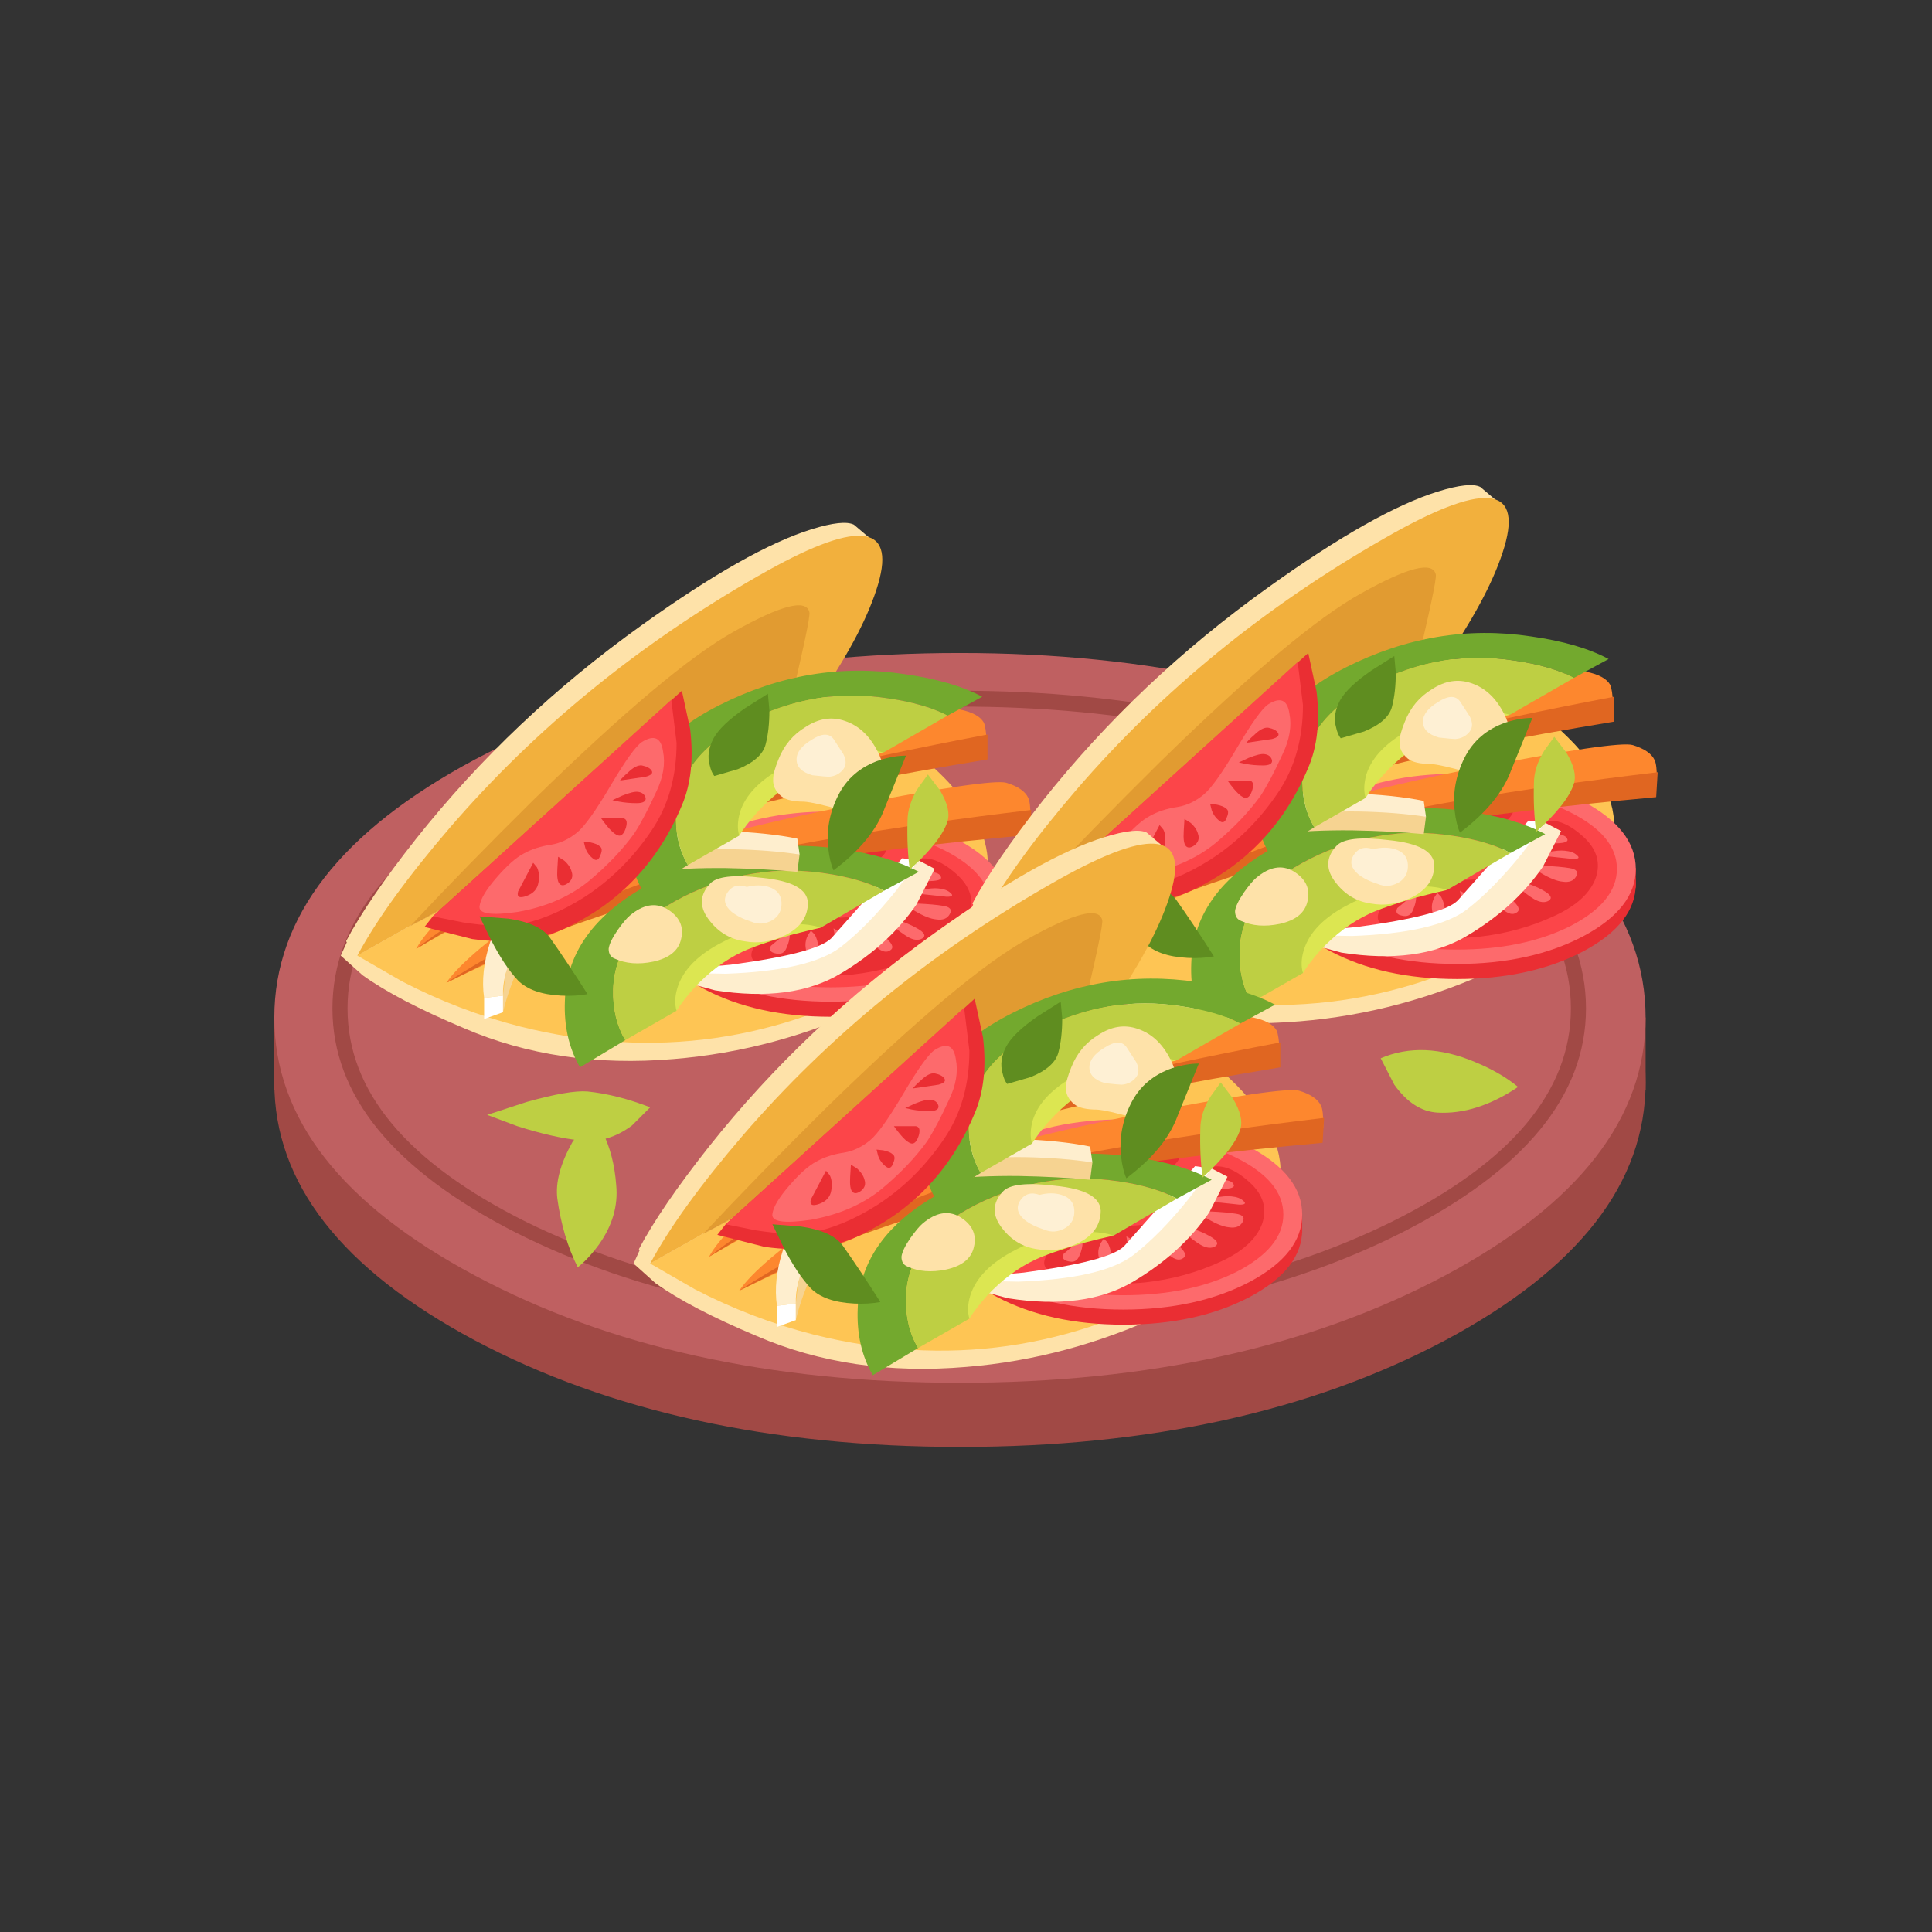 
<svg xmlns="http://www.w3.org/2000/svg" version="1.1" xmlns:xlink="http://www.w3.org/1999/xlink" preserveAspectRatio="none" x="0px" y="0px" width="1024px" height="1024px" viewBox="0 0 1024 1024">
<rect x="0" y="0" width="1024" height="1024" fill="#333333" stroke="none"/>
<defs>
<g id="Layer0_0_MEMBER_0_MEMBER_0_FILL">
<path fill="#A14945" stroke="none" d="
M 60.15 276.25
Q 41.3 276.25 28 283.3 14.7 290.4 14.7 300.4 14.7 310.4 28 317.5 41.3 324.55 60.15 324.55 78.95 324.55 92.25 317.5 105.55 310.4 105.55 300.4 105.55 290.4 92.25 283.3 78.95 276.25 60.15 276.25 Z"/>
</g>

<g id="Layer0_0_MEMBER_0_MEMBER_1_FILL">
<path fill="#A14945" stroke="none" d="
M 105.55 300.9
L 105.55 296.1 14.7 296.1 14.7 300.9 105.55 300.9 Z"/>
</g>

<g id="Layer0_0_MEMBER_0_MEMBER_2_FILL">
<path fill="#BF6061" stroke="none" d="
M 105.55 296.1
Q 105.55 286.1 92.25 279 78.95 271.95 60.1 271.95 41.3 271.95 28 279 14.7 286.1 14.7 296.1 14.7 306.1 28 313.2 41.3 320.3 60.1 320.3 78.9 320.3 92.25 313.2 105.55 306.1 105.55 296.1 Z"/>
</g>

<g id="Layer0_0_MEMBER_0_MEMBER_3_MEMBER_0_FILL">
<path fill="#A14945" stroke="none" d="
M 101.6 295.5
Q 101.6 286.8 89.4 280.65 77.25 274.45 60.05 274.45 42.9 274.45 30.7 280.65 18.55 286.8 18.55 295.5 18.55 304.15 30.7 310.35 42.9 316.5 60.05 316.5 77.2 316.5 89.4 310.35 101.6 304.15 101.6 295.5
M 88.7 281.35
Q 100.6 287.2 100.6 295.5 100.6 303.75 88.7 309.65 76.8 315.5 60.05 315.5 43.3 315.5 31.4 309.65 19.55 303.75 19.55 295.5 19.55 287.2 31.4 281.35 43.3 275.5 60.05 275.5 76.8 275.5 88.7 281.35 Z"/>
</g>

<g id="Layer0_0_MEMBER_1_MEMBER_0_FILL">
<path fill="#FEE2A9" stroke="none" d="
M 19.9 290.25
L 19.1 292 20.55 293.3
Q 22.85 294.95 27.25 296.8 33.5 299.5 41.15 298.85 47.9 298.3 54.3 295.3 58.4 293.35 60.55 290.85
L 61.85 288.75 61.85 285.15 19.9 290.25 Z"/>
</g>

<g id="Layer0_0_MEMBER_1_MEMBER_1_FILL">
<path fill="#FEE2A9" stroke="none" d="
M 39.05 270.1
Q 30.45 276.25 24.1 284.25 20.9 288.3 19.45 291.05
L 20.2 292 54.75 264.85 53.1 263.45
Q 52.4 263.1 50.3 263.75 46.1 265.05 39.05 270.1 Z"/>
</g>

<g id="Layer0_0_MEMBER_1_MEMBER_2_FILL">
<path fill="#FEC554" stroke="none" d="
M 20.2 292
L 23.15 293.7
Q 26.9 295.65 31 296.7 44.2 300 56.1 293.15 65.85 287.55 59.4 280.55 57.35 278.35 53.95 276.3
L 50.95 274.65 20.2 292 Z"/>
</g>

<g id="Layer0_0_MEMBER_1_MEMBER_3_MEMBER_0_FILL">
<path fill="#EA2E33" stroke="none" d="
M 39.65 288.7
L 39.65 290 63.4 290 63.4 288.7 39.65 288.7 Z"/>
</g>

<g id="Layer0_0_MEMBER_1_MEMBER_3_MEMBER_1_FILL">
<path fill="#EA2E33" stroke="none" d="
M 63.4 289.75
Q 63.4 287.15 59.95 285.3 56.45 283.45 51.55 283.45 46.65 283.45 43.15 285.3 39.65 287.15 39.65 289.75 39.65 292.35 43.15 294.2 46.65 296.05 51.55 296.05 56.45 296.05 59.95 294.2 63.4 292.35 63.4 289.75 Z"/>
</g>

<g id="Layer0_0_MEMBER_1_MEMBER_3_MEMBER_2_FILL">
<path fill="#FD6A6C" stroke="none" d="
M 63.4 288.75
Q 63.4 286.15 59.95 284.3 56.45 282.45 51.55 282.45 46.65 282.45 43.15 284.3 39.65 286.15 39.65 288.75 39.65 291.35 43.15 293.2 46.65 295.05 51.55 295.05 56.45 295.05 59.95 293.2 63.4 291.35 63.4 288.75 Z"/>
</g>

<g id="Layer0_0_MEMBER_1_MEMBER_3_MEMBER_3_FILL">
<path fill="#FC4549" stroke="none" d="
M 62.15 288.75
Q 62.15 286.55 59.05 285 55.95 283.45 51.55 283.45 47.15 283.45 44 285 40.9 286.55 40.9 288.75 40.9 290.95 44 292.55 47.15 294.1 51.55 294.1 55.95 294.1 59.05 292.55 62.15 290.95 62.15 288.75 Z"/>
</g>

<g id="Layer0_0_MEMBER_1_MEMBER_3_MEMBER_4_FILL">
<path fill="#EA2E33" stroke="none" d="
M 44.45 291.45
Q 45.15 291.45 46.1 290.55 47.05 289.7 46.95 289.05 46.9 288.65 47.35 288.15 47.85 287.5 48.8 287.1 50.4 286.45 52.75 286.3 54.15 286.2 54.95 285.45 55.75 284.65 54.6 284.4 53.1 283.95 50.55 284.05 46.9 284.2 44.35 285.7 41.8 287.25 42.55 289.5 43.25 291.5 44.45 291.45 Z"/>
</g>

<g id="Layer0_0_MEMBER_1_MEMBER_3_MEMBER_5_FILL">
<path fill="#EA2E33" stroke="none" d="
M 46.5 291.4
Q 45.9 292.35 47.15 292.7 50 293.55 53 293.25 55.7 292.95 58.05 291.85 60.2 290.85 60.75 289.35 61.25 287.85 59.95 286.65 58.15 285 56.8 285.85 56.3 286.2 55.75 287.75 55.35 289 53.55 289.35 53 289.45 50.6 289.6 48.75 289.7 48.05 290.1 46.95 290.65 46.5 291.4 Z"/>
</g>

<g id="Layer0_0_MEMBER_1_MEMBER_3_MEMBER_6_FILL">
<path fill="#FD6A6C" stroke="none" d="
M 52.15 285.2
Q 52.3 285.45 52.5 285.7 53.3 284.6 52.3 284.65 51.9 284.65 52.15 285.2 Z"/>
</g>

<g id="Layer0_0_MEMBER_1_MEMBER_3_MEMBER_7_FILL">
<path fill="#FD6A6C" stroke="none" d="
M 50.55 285.3
Q 50.9 285.6 51.35 285.85 51.35 284.45 50.3 284.65 49.85 284.7 50.55 285.3 Z"/>
</g>

<g id="Layer0_0_MEMBER_1_MEMBER_3_MEMBER_8_FILL">
<path fill="#FD6A6C" stroke="none" d="
M 48.8 285.55
Q 49.25 285.75 49.8 285.95 49.65 285.65 49.35 285.35 48.8 284.8 48.35 284.95 47.85 285.1 48.8 285.55 Z"/>
</g>

<g id="Layer0_0_MEMBER_1_MEMBER_3_MEMBER_9_FILL">
<path fill="#FD6A6C" stroke="none" d="
M 46.85 286.2
Q 47.45 286.4 48.2 286.55 48 286.2 47.65 285.9 46.95 285.25 46.3 285.55 45.65 285.8 46.85 286.2 Z"/>
</g>

<g id="Layer0_0_MEMBER_1_MEMBER_3_MEMBER_10_FILL">
<path fill="#FD6A6C" stroke="none" d="
M 45.4 287.25
Q 46.15 287.4 46.95 287.45 46.65 287.05 46.15 286.75 45.2 286.2 44.45 286.65 43.95 286.95 45.4 287.25 Z"/>
</g>

<g id="Layer0_0_MEMBER_1_MEMBER_3_MEMBER_11_FILL">
<path fill="#FD6A6C" stroke="none" d="
M 44.2 288.75
Q 45.25 288.95 46.2 288.35 45.75 288.2 45.15 288.1 44.05 287.85 43.65 288.15 43.1 288.55 44.2 288.75 Z"/>
</g>

<g id="Layer0_0_MEMBER_1_MEMBER_3_MEMBER_12_FILL">
<path fill="#FD6A6C" stroke="none" d="
M 44.75 290.45
Q 45.8 290.2 46.05 289.35 45.75 289.35 45.3 289.45 44.5 289.55 44.1 289.8 43.85 290 44.05 290.25 44.3 290.5 44.75 290.45 Z"/>
</g>

<g id="Layer0_0_MEMBER_1_MEMBER_3_MEMBER_13_FILL">
<path fill="#FD6A6C" stroke="none" d="
M 56.75 286.95
L 57.2 287
Q 57.8 287.1 58.35 287.05 59 287 58.85 286.75 58.75 286.5 58.15 286.45 57.65 286.4 57.15 286.7
L 56.75 286.95 Z"/>
</g>

<g id="Layer0_0_MEMBER_1_MEMBER_3_MEMBER_14_FILL">
<path fill="#FD6A6C" stroke="none" d="
M 48.85 290.6
L 48.8 290.35
Q 48.75 290.4 47.6 291.35 47.4 291.75 47.9 291.85 48.45 292 48.65 291.45 48.85 291 48.85 290.6 Z"/>
</g>

<g id="Layer0_0_MEMBER_1_MEMBER_3_MEMBER_15_FILL">
<path fill="#FD6A6C" stroke="none" d="
M 50.5 290.6
L 50.25 290.35 50.05 290.65
Q 49.85 291.05 49.9 291.45 49.95 292 50.35 292.05 50.8 292.05 50.75 291.45 50.7 290.95 50.5 290.6 Z"/>
</g>

<g id="Layer0_0_MEMBER_1_MEMBER_3_MEMBER_16_FILL">
<path fill="#FD6A6C" stroke="none" d="
M 52.1 290.4
L 51.75 290.2 51.95 291.45
Q 52.1 291.9 52.65 291.95 53.25 292 52.9 291.35 52.55 290.75 52.1 290.4 Z"/>
</g>

<g id="Layer0_0_MEMBER_1_MEMBER_3_MEMBER_17_FILL">
<path fill="#FD6A6C" stroke="none" d="
M 54.25 290.25
L 53.6 290.05 53.85 290.55
Q 54.2 291.1 54.6 291.45 55.15 291.9 55.5 291.65 55.85 291.45 55.35 290.95 55 290.5 54.25 290.25 Z"/>
</g>

<g id="Layer0_0_MEMBER_1_MEMBER_3_MEMBER_18_FILL">
<path fill="#FD6A6C" stroke="none" d="
M 55.85 289.6
L 55.15 289.45 55.6 289.95
Q 56.15 290.45 56.65 290.75 57.25 291.1 57.65 290.85 58 290.6 57.3 290.2 56.7 289.85 55.85 289.6 Z"/>
</g>

<g id="Layer0_0_MEMBER_1_MEMBER_3_MEMBER_19_FILL">
<path fill="#FD6A6C" stroke="none" d="
M 57.3 288.55
L 56.35 288.55 57.15 289.05
Q 58 289.55 58.55 289.6 59.2 289.7 59.45 289.25 59.7 288.8 59 288.7 58.4 288.6 57.3 288.55 Z"/>
</g>

<g id="Layer0_0_MEMBER_1_MEMBER_3_MEMBER_20_FILL">
<path fill="#FD6A6C" stroke="none" d="
M 56.9 287.85
L 59.25 288.1
Q 59.8 288.1 59.5 287.85 59.25 287.6 58.7 287.55 58.3 287.5 57.55 287.65
L 56.9 287.85 Z"/>
</g>

<g id="Layer0_0_MEMBER_1_MEMBER_4_MEMBER_0_FILL">
<path fill="#FFFFFF" stroke="none" d="
M 55 289.25
L 57.4 285.7 56.3 285.55 51.6 290.85
Q 50.6 291.85 44.95 292.6
L 39.45 293.1
Q 48.6 294.2 50.9 293.35 52.35 292.85 55 289.25 Z"/>
</g>

<g id="Layer0_0_MEMBER_1_MEMBER_4_MEMBER_1_FILL">
<path fill="#FEEECE" stroke="none" d="
M 52.2 291.45
Q 50.15 293 44.6 293.2
L 39.45 293.1 43.9 294.3
Q 49 295.1 52.2 293.2 55.4 291.3 57.25 288.6
L 58.45 286.25 57.4 285.7 55.85 287.75
Q 53.95 290.1 52.2 291.45 Z"/>
</g>

<g id="Layer0_0_MEMBER_1_MEMBER_5_FILL">
<path fill="#F2B03D" stroke="none" d="
M 26.35 283.5
Q 22.1 288.45 20.2 292
L 50.95 274.65
Q 53.8 270.45 54.7 267.4 56.5 261.25 46.75 266.85 34.85 273.65 26.35 283.5 Z"/>
</g>

<g id="Layer0_0_MEMBER_1_MEMBER_6_FILL">
<path fill="#D18725" fill-opacity="0.498" stroke="none" d="
M 0 21.35
Q 18 11.85 25 7.35 26.55 0.95 26.45 0.55 26.15 -0.8 21.5 1.8 17.15 4.2 8.15 13 3.65 17.45 0 21.35 Z"/>
</g>

<g id="Layer0_0_MEMBER_1_MEMBER_7_MEMBER_0_FILL">
<path fill="#FD872E" stroke="none" d="
M 26.1 293.8
Q 28.95 292.4 32.7 290.75 40.2 287.45 44.65 286.35 51.75 284.65 60.7 283.7
L 62.75 283.7
Q 64.85 283.55 64.8 282.9 64.8 281.85 64.65 281.55 64.35 280.9 63.2 280.55 62.2 280.25 52.6 282.1 41.8 284.25 36.55 286.6 31.5 288.85 28.3 291.55 26.7 292.9 26.1 293.8 Z"/>
</g>

<g id="Layer0_0_MEMBER_1_MEMBER_7_MEMBER_1_FILL">
<path fill="#E06621" stroke="none" d="
M 26.1 293.8
L 28.9 292.4
Q 32.1 290.85 34.05 290.15 43.05 286.95 49.35 285.9 54.95 284.9 64.75 284
L 64.85 282.35
Q 50.5 284.05 42.1 286.25 37.25 287.55 31.2 290.8 28.15 292.45 26.1 293.8 Z"/>
</g>

<g id="Layer0_0_MEMBER_1_MEMBER_8_MEMBER_0_MEMBER_0_FILL">
<path fill="#73A92E" stroke="none" d="
M 40.05 287
Q 34.1 290 33.95 295 33.85 297.5 34.95 299.4
L 37.95 297.6
Q 37.1 296.15 37.15 294.25 37.25 290.4 41.8 288.1 46.35 285.8 51.2 286.55 53.6 286.9 55.1 287.7
L 57.4 286.45
Q 55.45 285.4 52.3 284.95 46 284 40.05 287 Z"/>
</g>

<g id="Layer0_0_MEMBER_1_MEMBER_8_MEMBER_0_MEMBER_1_FILL">
<path fill="#BECF43" stroke="none" d="
M 51.2 286.55
Q 46.35 285.8 41.8 288.1 37.25 290.4 37.15 294.25 37.1 296.15 37.95 297.6
L 41.35 295.65
Q 41.45 292.95 44.65 291.3 47.8 289.8 50.9 290.15
L 55.1 287.7
Q 53.6 286.9 51.2 286.55 Z"/>
</g>

<g id="Layer0_0_MEMBER_1_MEMBER_8_MEMBER_1_FILL">
<path fill="#DCE651" stroke="none" d="
M 48.85 290.65
Q 50 290.35 50.9 290.15 50.2 289.9 49.05 289.9 46.7 289.9 44.4 291.1 41.95 292.35 41.4 294.15 41.15 295 41.35 295.65 41.75 295 42.5 294.15 44 292.55 45.7 291.75 46.65 291.3 48.85 290.65 Z"/>
</g>

<g id="Layer0_0_MEMBER_1_MEMBER_9_MEMBER_0_FILL">
<path fill="#FD872E" stroke="none" d="
M 24.1 291.55
Q 26.85 289.95 30.45 288 37.7 284.2 42.05 282.8 49 280.55 57.85 279 62 278.95 61.9 277.9 61.85 276.85 61.7 276.55 61.35 275.95 60.15 275.7 59.15 275.45 49.7 278 39.05 280.85 34 283.6 29.1 286.25 26.1 289.15 24.6 290.6 24.1 291.55 Z"/>
</g>

<g id="Layer0_0_MEMBER_1_MEMBER_9_MEMBER_1_FILL">
<path fill="#E06621" stroke="none" d="
M 24.1 291.55
Q 25.25 290.85 26.8 289.95 29.9 288.2 31.75 287.35 40.05 283.6 46.7 282 52.25 280.6 61.95 279
L 61.95 277.35
Q 47.7 280.05 39.5 282.85 34.8 284.5 28.95 288.2 26.05 290.05 24.1 291.55 Z"/>
</g>

<g id="Layer0_0_MEMBER_1_MEMBER_10_MEMBER_0_FILL">
<path fill="#F6D391" stroke="none" d="
M 30.8 289.95
Q 30.15 291.8 29.85 294.65
L 29.85 295.75
Q 30.25 294.05 31.2 292.1 33.15 288.25 36.2 287.2 39.2 286.15 44.6 286.2 47.25 286.25 49.35 286.45
L 49.5 285.3
Q 49 284.95 47.75 284.7 45.25 284.2 41.65 284.6 37.55 285.1 34.3 286.85 31.35 288.45 30.8 289.95 Z"/>
</g>

<g id="Layer0_0_MEMBER_1_MEMBER_10_MEMBER_1_FILL">
<path fill="#FEEECE" stroke="none" d="
M 28.6 294.8
L 29.85 294.65
Q 29.8 293.3 30.65 291.55 32.4 288.05 37 286.1 39.9 284.9 45 284.95 47.55 285 49.5 285.3
L 49.35 284.25
Q 47.4 283.85 44.55 283.75 38.9 283.6 34.6 285.3 30.25 287 29 291.1 28.35 293.1 28.6 294.8 Z"/>
</g>

<g id="Layer0_0_MEMBER_1_MEMBER_10_MEMBER_2_FILL">
<path fill="#FFFFFF" stroke="none" d="
M 29.85 294.65
L 28.6 294.8 28.6 296.2 29.85 295.75 29.85 294.65 Z"/>
</g>

<g id="Layer0_0_MEMBER_1_MEMBER_11_MEMBER_0_MEMBER_0_FILL">
<path fill="#73A92E" stroke="none" d="
M 38.1 283.4
Q 38.05 285.9 39.15 287.8
L 42.1 286
Q 41.25 284.55 41.3 282.6 41.45 278.8 46 276.5 50.55 274.2 55.35 274.95 57.8 275.3 59.3 276.1
L 61.6 274.85
Q 59.65 273.8 56.45 273.35 50.15 272.4 44.2 275.4 38.25 278.4 38.1 283.4 Z"/>
</g>

<g id="Layer0_0_MEMBER_1_MEMBER_11_MEMBER_0_MEMBER_1_FILL">
<path fill="#BECF43" stroke="none" d="
M 55.35 274.95
Q 50.55 274.2 46 276.5 41.45 278.8 41.3 282.6 41.25 284.55 42.1 286
L 45.5 284.05
Q 45.6 281.35 48.8 279.7 51.85 278.2 55.05 278.55
L 59.3 276.1
Q 57.8 275.3 55.35 274.95 Z"/>
</g>

<g id="Layer0_0_MEMBER_1_MEMBER_11_MEMBER_1_FILL">
<path fill="#DCE651" stroke="none" d="
M 53.05 279.05
Q 54.15 278.75 55.05 278.55 54.35 278.3 53.2 278.3 50.85 278.3 48.55 279.45 46.1 280.75 45.55 282.5 45.3 283.4 45.5 284.05 45.9 283.4 46.65 282.55 48.15 280.9 49.85 280.1 50.8 279.65 53.05 279.05 Z"/>
</g>

<g id="Layer0_0_MEMBER_1_MEMBER_12_FILL">
<path fill="#FEE2A9" stroke="none" d="
M 55.05 281.8
Q 55.7 280.95 54.8 278.75 54 276.95 52.5 276.45 51.2 276 49.9 276.85 48.65 277.6 48.1 279 47.75 279.85 47.75 280.3 47.7 280.95 48.3 281.45 48.75 281.8 49.8 281.8 50.5 281.85 52.25 282.35 54.2 282.95 55.05 281.8 Z"/>
</g>

<g id="Layer0_0_MEMBER_1_MEMBER_13_FILL">
<path fill="#FFFFFF" fill-opacity="0.498" stroke="none" d="
M 3.1 1.25
L 2.45 0.25
Q 2 -0.35 1 0.3 0 0.9 0 1.6 0 2.35 1.05 2.65 1.95 2.75 2.15 2.75 2.75 2.7 3.1 2.25 3.4 1.85 3.1 1.25 Z"/>
</g>

<g id="Layer0_0_MEMBER_1_MEMBER_14_FILL">
<path fill="#FEE2A9" stroke="none" d="
M 37.25 292.2
Q 38.35 292.7 39.8 292.4 41.4 292.05 41.65 290.9 41.95 289.65 40.7 288.9 39.55 288.25 38.25 289.35 37.95 289.6 37.45 290.3 36.9 291.1 36.85 291.55 36.85 292.05 37.25 292.2 Z"/>
</g>

<g id="Layer0_0_MEMBER_1_MEMBER_15_FILL">
<path fill="#FEE2A9" stroke="none" d="
M 47.05 286.85
Q 44.2 286.5 43.55 287.25 42.5 288.4 43.55 289.7 44.45 290.85 45.85 291.05 47.2 291.3 48.55 290.65 50.05 289.9 50.05 288.5 50 287.15 47.05 286.85 Z"/>
</g>

<g id="Layer0_0_MEMBER_1_MEMBER_16_FILL">
<path fill="#FFFFFF" fill-opacity="0.498" stroke="none" d="
M 2.9 0.1
Q 2.25 -0.1 1.45 0.1 0.6 -0.2 0.15 0.5 -0.25 1.15 0.45 1.75 0.95 2.15 1.75 2.4 2.45 2.7 3.15 2.3 3.8 1.9 3.75 1.1 3.7 0.35 2.9 0.1 Z"/>
</g>

<g id="Layer0_0_MEMBER_1_MEMBER_17_MEMBER_0_FILL">
<path fill="#EA2E33" stroke="none" d="
M 27.8 290.9
Q 31.45 291.4 34.05 290.15 39.35 287.65 41.7 282.05 42.6 279.95 42.25 277
L 41.7 274.45 25.2 289.4 24.65 290.1 27.8 290.9 Z"/>
</g>

<g id="Layer0_0_MEMBER_1_MEMBER_17_MEMBER_1_FILL">
<path fill="#FC4549" stroke="none" d="
M 25.2 289.4
L 27.2 289.8
Q 29.45 290.15 30.8 289.95 32.9 289.6 35.2 288.15 37.85 286.45 39.7 283.7 41.35 281.25 41.35 277.9
L 41 275.05 25.2 289.4 Z"/>
</g>

<g id="Layer0_0_MEMBER_1_MEMBER_17_MEMBER_2_FILL">
<path fill="#FD6A6C" stroke="none" d="
M 37 280.7
Q 35.5 283.25 34.75 283.85 33.95 284.5 33.05 284.65 32 284.8 31.2 285.25 30.45 285.65 29.45 286.8 28.4 288 28.3 288.7 28.15 289.5 30.85 289.1 33.65 288.6 35.55 287.05 37.4 285.5 38.55 283.9 39.2 282.9 40 281.15 40.7 279.7 40.45 278.45 40.25 277.1 39.05 277.85 38.45 278.25 37 280.7 Z"/>
</g>

<g id="Layer0_0_MEMBER_1_MEMBER_17_MEMBER_3_FILL">
<path fill="#EA2E33" stroke="none" d="
M 32.1 286.15
L 31.85 285.85 30.85 287.75
Q 30.7 288.3 31.4 288.05 32.1 287.8 32.2 287.15 32.3 286.55 32.1 286.15 Z"/>
</g>

<g id="Layer0_0_MEMBER_1_MEMBER_17_MEMBER_4_FILL">
<path fill="#EA2E33" stroke="none" d="
M 33.9 285.7
L 33.5 285.45 33.45 286.25
Q 33.4 287.05 33.6 287.25 33.8 287.45 34.15 287.2 34.55 286.9 34.4 286.45 34.3 286.05 33.9 285.7 Z"/>
</g>

<g id="Layer0_0_MEMBER_1_MEMBER_17_MEMBER_5_FILL">
<path fill="#EA2E33" stroke="none" d="
M 35.65 284.5
L 35.2 284.45 35.3 284.85
Q 35.45 285.3 35.85 285.6 36.15 285.8 36.3 285.35 36.5 284.9 36.25 284.75 36.1 284.6 35.65 284.5 Z"/>
</g>

<g id="Layer0_0_MEMBER_1_MEMBER_17_MEMBER_6_FILL">
<path fill="#EA2E33" stroke="none" d="
M 37.8 282.9
L 36.35 282.9
Q 37.2 284.1 37.6 284.05 37.85 284 38 283.5 38.15 282.95 37.8 282.9 Z"/>
</g>

<g id="Layer0_0_MEMBER_1_MEMBER_17_MEMBER_7_FILL">
<path fill="#EA2E33" stroke="none" d="
M 37.1 281.7
L 37.55 281.8
Q 38.1 281.9 38.7 281.9 39.35 281.9 39.3 281.55 39.2 281.2 38.8 281.15 38.5 281.1 37.75 281.4
L 37.1 281.7 Z"/>
</g>

<g id="Layer0_0_MEMBER_1_MEMBER_17_MEMBER_8_FILL">
<path fill="#EA2E33" stroke="none" d="
M 37.6 280.4
L 39.3 280.15
Q 39.85 280 39.7 279.75 39.55 279.5 39.05 279.4 38.65 279.35 38.1 279.9 37.8 280.15 37.6 280.4 Z"/>
</g>

<g id="Layer0_0_MEMBER_1_MEMBER_18_FILL">
<path fill="#5F8D20" stroke="none" d="
M 55.15 282.2
L 56.55 278.75
Q 55.75 278.75 54.8 279.05 52.9 279.7 52.05 281.4 51.2 283.1 51.4 284.9 51.5 285.8 51.75 286.35 54.35 284.4 55.15 282.2 Z"/>
</g>

<g id="Layer0_0_MEMBER_1_MEMBER_19_FILL">
<path fill="#5F8D20" stroke="none" d="
M 47.5 275.75
L 47.4 274.65 45.9 275.6
Q 44.3 276.7 43.8 277.6 43.3 278.55 43.55 279.4 43.65 279.85 43.85 280.1
L 45.4 279.65
Q 47 279 47.25 278 47.5 277.05 47.5 275.75 Z"/>
</g>

<g id="Layer0_0_MEMBER_1_MEMBER_20_FILL">
<path fill="#5F8D20" stroke="none" d="
M 28.3 289.4
L 29.05 290.95
Q 29.95 292.7 30.85 293.65 31.75 294.55 33.7 294.65 34.65 294.7 35.45 294.55 34.05 292.35 32.95 290.8 32.25 289.85 30.2 289.55
L 28.3 289.4 Z"/>
</g>

<g id="Layer0_0_MEMBER_1_MEMBER_21_FILL">
<path fill="#BECF43" stroke="none" d="
M 58.8 281.05
L 58 280 57.35 280.9
Q 56.65 282 56.65 283.1 56.6 284.85 56.8 286.3 58.9 284.4 59.3 283.1 59.55 282.3 58.8 281.05 Z"/>
</g>

<g id="Layer0_0_MEMBER_2_FILL">
<path fill="#BECF43" stroke="none" d="
M 28.8 302.55
L 30.8 303.3
Q 33.15 304.05 35 304.25 36.8 304.45 38.4 303.25
L 39.6 302.05
Q 37.4 301.2 35.45 301 34.25 300.9 31.4 301.7
L 28.8 302.55 Z"/>
</g>

<g id="Layer0_0_MEMBER_3_FILL">
<path fill="#BECF43" stroke="none" d="
M 36.45 303.7
L 35.75 302.55 34.45 304.35
Q 33.25 306.5 33.45 308.1 33.8 310.65 34.8 312.65 35.5 312.1 36.2 311.15 37.55 309.25 37.35 307.2 37.2 305.2 36.45 303.7 Z"/>
</g>

<g id="Layer0_0_MEMBER_4_FILL">
<path fill="#BECF43" stroke="none" d="
M 94.25 299.05
Q 90.8 297.6 88 298.8
L 88.9 300.55
Q 90.15 302.3 91.75 302.4 94.35 302.55 97.1 300.7 95.95 299.75 94.25 299.05 Z"/>
</g>

<g id="Layer0_0_MEMBER_5_MEMBER_0_FILL">
<path fill="#FEE2A9" stroke="none" d="
M 19.9 290.25
L 19.1 292 20.55 293.3
Q 22.85 294.95 27.25 296.8 33.5 299.5 41.15 298.85 47.9 298.3 54.3 295.3 58.4 293.35 60.55 290.85
L 61.85 288.75 61.85 285.15 19.9 290.25 Z"/>
</g>

<g id="Layer0_0_MEMBER_5_MEMBER_1_FILL">
<path fill="#FEE2A9" stroke="none" d="
M 39.05 270.1
Q 30.45 276.25 24.1 284.25 20.9 288.3 19.45 291.05
L 20.2 292 54.75 264.85 53.1 263.45
Q 52.4 263.1 50.3 263.75 46.1 265.05 39.05 270.1 Z"/>
</g>

<g id="Layer0_0_MEMBER_5_MEMBER_2_FILL">
<path fill="#FEC554" stroke="none" d="
M 20.2 292
L 23.15 293.7
Q 26.9 295.65 31 296.7 44.2 300 56.1 293.15 65.85 287.55 59.4 280.55 57.35 278.35 53.95 276.3
L 50.95 274.65 20.2 292 Z"/>
</g>

<g id="Layer0_0_MEMBER_5_MEMBER_3_MEMBER_0_FILL">
<path fill="#EA2E33" stroke="none" d="
M 39.65 288.7
L 39.65 290 63.4 290 63.4 288.7 39.65 288.7 Z"/>
</g>

<g id="Layer0_0_MEMBER_5_MEMBER_3_MEMBER_1_FILL">
<path fill="#EA2E33" stroke="none" d="
M 63.4 289.75
Q 63.4 287.15 59.95 285.3 56.45 283.45 51.55 283.45 46.65 283.45 43.15 285.3 39.65 287.15 39.65 289.75 39.65 292.35 43.15 294.2 46.65 296.05 51.55 296.05 56.45 296.05 59.95 294.2 63.4 292.35 63.4 289.75 Z"/>
</g>

<g id="Layer0_0_MEMBER_5_MEMBER_3_MEMBER_2_FILL">
<path fill="#FD6A6C" stroke="none" d="
M 63.4 288.75
Q 63.4 286.15 59.95 284.3 56.45 282.45 51.55 282.45 46.65 282.45 43.15 284.3 39.65 286.15 39.65 288.75 39.65 291.35 43.15 293.2 46.65 295.05 51.55 295.05 56.45 295.05 59.95 293.2 63.4 291.35 63.4 288.75 Z"/>
</g>

<g id="Layer0_0_MEMBER_5_MEMBER_3_MEMBER_3_FILL">
<path fill="#FC4549" stroke="none" d="
M 62.15 288.75
Q 62.15 286.55 59.05 285 55.95 283.45 51.55 283.45 47.15 283.45 44 285 40.9 286.55 40.9 288.75 40.9 290.95 44 292.55 47.15 294.1 51.55 294.1 55.95 294.1 59.05 292.55 62.15 290.95 62.15 288.75 Z"/>
</g>

<g id="Layer0_0_MEMBER_5_MEMBER_3_MEMBER_4_FILL">
<path fill="#EA2E33" stroke="none" d="
M 44.45 291.45
Q 45.15 291.45 46.1 290.55 47.05 289.7 46.95 289.05 46.9 288.65 47.35 288.15 47.85 287.5 48.8 287.1 50.4 286.45 52.75 286.3 54.15 286.2 54.95 285.45 55.75 284.65 54.6 284.4 53.1 283.95 50.55 284.05 46.9 284.2 44.35 285.7 41.8 287.25 42.55 289.5 43.25 291.5 44.45 291.45 Z"/>
</g>

<g id="Layer0_0_MEMBER_5_MEMBER_3_MEMBER_5_FILL">
<path fill="#EA2E33" stroke="none" d="
M 46.5 291.4
Q 45.9 292.35 47.15 292.7 50 293.55 53 293.25 55.7 292.95 58.05 291.85 60.2 290.85 60.75 289.35 61.25 287.85 59.95 286.65 58.15 285 56.8 285.85 56.3 286.2 55.75 287.75 55.35 289 53.55 289.35 53 289.45 50.6 289.6 48.75 289.7 48.05 290.1 46.95 290.65 46.5 291.4 Z"/>
</g>

<g id="Layer0_0_MEMBER_5_MEMBER_3_MEMBER_6_FILL">
<path fill="#FD6A6C" stroke="none" d="
M 52.15 285.2
Q 52.3 285.45 52.5 285.7 53.3 284.6 52.3 284.65 51.9 284.65 52.15 285.2 Z"/>
</g>

<g id="Layer0_0_MEMBER_5_MEMBER_3_MEMBER_7_FILL">
<path fill="#FD6A6C" stroke="none" d="
M 50.55 285.3
Q 50.9 285.6 51.35 285.85 51.35 284.45 50.3 284.65 49.85 284.7 50.55 285.3 Z"/>
</g>

<g id="Layer0_0_MEMBER_5_MEMBER_3_MEMBER_8_FILL">
<path fill="#FD6A6C" stroke="none" d="
M 48.8 285.55
Q 49.25 285.75 49.8 285.95 49.65 285.65 49.35 285.35 48.8 284.8 48.35 284.95 47.85 285.1 48.8 285.55 Z"/>
</g>

<g id="Layer0_0_MEMBER_5_MEMBER_3_MEMBER_9_FILL">
<path fill="#FD6A6C" stroke="none" d="
M 46.85 286.2
Q 47.45 286.4 48.2 286.55 48 286.2 47.65 285.9 46.95 285.25 46.3 285.55 45.65 285.8 46.85 286.2 Z"/>
</g>

<g id="Layer0_0_MEMBER_5_MEMBER_3_MEMBER_10_FILL">
<path fill="#FD6A6C" stroke="none" d="
M 45.4 287.25
Q 46.15 287.4 46.95 287.45 46.65 287.05 46.15 286.75 45.2 286.2 44.45 286.65 43.95 286.95 45.4 287.25 Z"/>
</g>

<g id="Layer0_0_MEMBER_5_MEMBER_3_MEMBER_11_FILL">
<path fill="#FD6A6C" stroke="none" d="
M 44.2 288.75
Q 45.25 288.95 46.2 288.35 45.75 288.2 45.15 288.1 44.05 287.85 43.65 288.15 43.1 288.55 44.2 288.75 Z"/>
</g>

<g id="Layer0_0_MEMBER_5_MEMBER_3_MEMBER_12_FILL">
<path fill="#FD6A6C" stroke="none" d="
M 44.75 290.45
Q 45.8 290.2 46.05 289.35 45.75 289.35 45.3 289.45 44.5 289.55 44.1 289.8 43.85 290 44.05 290.25 44.3 290.5 44.75 290.45 Z"/>
</g>

<g id="Layer0_0_MEMBER_5_MEMBER_3_MEMBER_13_FILL">
<path fill="#FD6A6C" stroke="none" d="
M 56.75 286.95
L 57.2 287
Q 57.8 287.1 58.35 287.05 59 287 58.85 286.75 58.75 286.5 58.15 286.45 57.65 286.4 57.15 286.7
L 56.75 286.95 Z"/>
</g>

<g id="Layer0_0_MEMBER_5_MEMBER_3_MEMBER_14_FILL">
<path fill="#FD6A6C" stroke="none" d="
M 48.85 290.6
L 48.8 290.35
Q 48.75 290.4 47.6 291.35 47.4 291.75 47.9 291.85 48.45 292 48.65 291.45 48.85 291 48.85 290.6 Z"/>
</g>

<g id="Layer0_0_MEMBER_5_MEMBER_3_MEMBER_15_FILL">
<path fill="#FD6A6C" stroke="none" d="
M 50.5 290.6
L 50.25 290.35 50.05 290.65
Q 49.85 291.05 49.9 291.45 49.95 292 50.35 292.05 50.8 292.05 50.75 291.45 50.7 290.95 50.5 290.6 Z"/>
</g>

<g id="Layer0_0_MEMBER_5_MEMBER_3_MEMBER_16_FILL">
<path fill="#FD6A6C" stroke="none" d="
M 52.1 290.4
L 51.75 290.2 51.95 291.45
Q 52.1 291.9 52.65 291.95 53.25 292 52.9 291.35 52.55 290.75 52.1 290.4 Z"/>
</g>

<g id="Layer0_0_MEMBER_5_MEMBER_3_MEMBER_17_FILL">
<path fill="#FD6A6C" stroke="none" d="
M 54.25 290.25
L 53.6 290.05 53.85 290.55
Q 54.2 291.1 54.6 291.45 55.15 291.9 55.5 291.65 55.85 291.45 55.35 290.95 55 290.5 54.25 290.25 Z"/>
</g>

<g id="Layer0_0_MEMBER_5_MEMBER_3_MEMBER_18_FILL">
<path fill="#FD6A6C" stroke="none" d="
M 55.85 289.6
L 55.15 289.45 55.6 289.95
Q 56.15 290.45 56.65 290.75 57.25 291.1 57.65 290.85 58 290.6 57.3 290.2 56.7 289.85 55.85 289.6 Z"/>
</g>

<g id="Layer0_0_MEMBER_5_MEMBER_3_MEMBER_19_FILL">
<path fill="#FD6A6C" stroke="none" d="
M 57.3 288.55
L 56.35 288.55 57.15 289.05
Q 58 289.55 58.55 289.6 59.2 289.7 59.45 289.25 59.7 288.8 59 288.7 58.4 288.6 57.3 288.55 Z"/>
</g>

<g id="Layer0_0_MEMBER_5_MEMBER_3_MEMBER_20_FILL">
<path fill="#FD6A6C" stroke="none" d="
M 56.9 287.85
L 59.25 288.1
Q 59.8 288.1 59.5 287.85 59.25 287.6 58.7 287.55 58.3 287.5 57.55 287.65
L 56.9 287.85 Z"/>
</g>

<g id="Layer0_0_MEMBER_5_MEMBER_4_MEMBER_0_FILL">
<path fill="#FFFFFF" stroke="none" d="
M 55 289.25
L 57.4 285.7 56.3 285.55 51.6 290.85
Q 50.6 291.85 44.95 292.6
L 39.45 293.1
Q 48.6 294.2 50.9 293.35 52.35 292.85 55 289.25 Z"/>
</g>

<g id="Layer0_0_MEMBER_5_MEMBER_4_MEMBER_1_FILL">
<path fill="#FEEECE" stroke="none" d="
M 52.2 291.45
Q 50.15 293 44.6 293.2
L 39.45 293.1 43.9 294.3
Q 49 295.1 52.2 293.2 55.4 291.3 57.25 288.6
L 58.45 286.25 57.4 285.7 55.85 287.75
Q 53.95 290.1 52.2 291.45 Z"/>
</g>

<g id="Layer0_0_MEMBER_5_MEMBER_5_FILL">
<path fill="#F2B03D" stroke="none" d="
M 26.35 283.5
Q 22.1 288.45 20.2 292
L 50.95 274.65
Q 53.8 270.45 54.7 267.4 56.5 261.25 46.75 266.85 34.85 273.65 26.35 283.5 Z"/>
</g>

<g id="Layer0_0_MEMBER_5_MEMBER_6_FILL">
<path fill="#D18725" fill-opacity="0.498" stroke="none" d="
M 0 21.35
Q 18 11.85 25 7.35 26.55 0.95 26.45 0.55 26.15 -0.8 21.5 1.8 17.15 4.2 8.15 13 3.65 17.45 0 21.35 Z"/>
</g>

<g id="Layer0_0_MEMBER_5_MEMBER_7_MEMBER_0_FILL">
<path fill="#FD872E" stroke="none" d="
M 26.1 293.8
Q 28.95 292.4 32.7 290.75 40.2 287.45 44.65 286.35 51.75 284.65 60.7 283.7
L 62.75 283.7
Q 64.85 283.55 64.8 282.9 64.8 281.85 64.65 281.55 64.35 280.9 63.2 280.55 62.2 280.25 52.6 282.1 41.8 284.25 36.55 286.6 31.5 288.85 28.3 291.55 26.7 292.9 26.1 293.8 Z"/>
</g>

<g id="Layer0_0_MEMBER_5_MEMBER_7_MEMBER_1_FILL">
<path fill="#E06621" stroke="none" d="
M 26.1 293.8
L 28.9 292.4
Q 32.1 290.85 34.05 290.15 43.05 286.95 49.35 285.9 54.95 284.9 64.75 284
L 64.85 282.35
Q 50.5 284.05 42.1 286.25 37.25 287.55 31.2 290.8 28.15 292.45 26.1 293.8 Z"/>
</g>

<g id="Layer0_0_MEMBER_5_MEMBER_8_MEMBER_0_MEMBER_0_FILL">
<path fill="#73A92E" stroke="none" d="
M 40.05 287
Q 34.1 290 33.95 295 33.85 297.5 34.95 299.4
L 37.95 297.6
Q 37.1 296.15 37.15 294.25 37.25 290.4 41.8 288.1 46.35 285.8 51.2 286.55 53.6 286.9 55.1 287.7
L 57.4 286.45
Q 55.45 285.4 52.3 284.95 46 284 40.05 287 Z"/>
</g>

<g id="Layer0_0_MEMBER_5_MEMBER_8_MEMBER_0_MEMBER_1_FILL">
<path fill="#BECF43" stroke="none" d="
M 51.2 286.55
Q 46.35 285.8 41.8 288.1 37.25 290.4 37.15 294.25 37.1 296.15 37.95 297.6
L 41.35 295.65
Q 41.45 292.95 44.65 291.3 47.8 289.8 50.9 290.15
L 55.1 287.7
Q 53.6 286.9 51.2 286.55 Z"/>
</g>

<g id="Layer0_0_MEMBER_5_MEMBER_8_MEMBER_1_FILL">
<path fill="#DCE651" stroke="none" d="
M 48.85 290.65
Q 50 290.35 50.9 290.15 50.2 289.9 49.05 289.9 46.7 289.9 44.4 291.1 41.95 292.35 41.4 294.15 41.15 295 41.35 295.65 41.75 295 42.5 294.15 44 292.55 45.7 291.75 46.65 291.3 48.85 290.65 Z"/>
</g>

<g id="Layer0_0_MEMBER_5_MEMBER_9_MEMBER_0_FILL">
<path fill="#FD872E" stroke="none" d="
M 24.1 291.55
Q 26.85 289.95 30.45 288 37.7 284.2 42.05 282.8 49 280.55 57.85 279 62 278.95 61.9 277.9 61.85 276.85 61.7 276.55 61.35 275.95 60.15 275.7 59.15 275.45 49.7 278 39.05 280.85 34 283.6 29.1 286.25 26.1 289.15 24.6 290.6 24.1 291.55 Z"/>
</g>

<g id="Layer0_0_MEMBER_5_MEMBER_9_MEMBER_1_FILL">
<path fill="#E06621" stroke="none" d="
M 24.1 291.55
Q 25.25 290.85 26.8 289.95 29.9 288.2 31.75 287.35 40.05 283.6 46.7 282 52.25 280.6 61.95 279
L 61.95 277.35
Q 47.7 280.05 39.5 282.85 34.8 284.5 28.95 288.2 26.05 290.05 24.1 291.55 Z"/>
</g>

<g id="Layer0_0_MEMBER_5_MEMBER_10_MEMBER_0_FILL">
<path fill="#F6D391" stroke="none" d="
M 30.8 289.95
Q 30.15 291.8 29.85 294.65
L 29.85 295.75
Q 30.25 294.05 31.2 292.1 33.15 288.25 36.2 287.2 39.2 286.15 44.6 286.2 47.25 286.25 49.35 286.45
L 49.5 285.3
Q 49 284.95 47.75 284.7 45.25 284.2 41.65 284.6 37.55 285.1 34.3 286.85 31.35 288.45 30.8 289.95 Z"/>
</g>

<g id="Layer0_0_MEMBER_5_MEMBER_10_MEMBER_1_FILL">
<path fill="#FEEECE" stroke="none" d="
M 28.6 294.8
L 29.85 294.65
Q 29.8 293.3 30.65 291.55 32.4 288.05 37 286.1 39.9 284.9 45 284.95 47.55 285 49.5 285.3
L 49.35 284.25
Q 47.4 283.85 44.55 283.75 38.9 283.6 34.6 285.3 30.25 287 29 291.1 28.35 293.1 28.6 294.8 Z"/>
</g>

<g id="Layer0_0_MEMBER_5_MEMBER_10_MEMBER_2_FILL">
<path fill="#FFFFFF" stroke="none" d="
M 29.85 294.65
L 28.6 294.8 28.6 296.2 29.85 295.75 29.85 294.65 Z"/>
</g>

<g id="Layer0_0_MEMBER_5_MEMBER_11_MEMBER_0_MEMBER_0_FILL">
<path fill="#73A92E" stroke="none" d="
M 38.1 283.4
Q 38.05 285.9 39.15 287.8
L 42.1 286
Q 41.25 284.55 41.3 282.6 41.45 278.8 46 276.5 50.55 274.2 55.35 274.95 57.8 275.3 59.3 276.1
L 61.6 274.85
Q 59.65 273.8 56.45 273.35 50.15 272.4 44.2 275.4 38.25 278.4 38.1 283.4 Z"/>
</g>

<g id="Layer0_0_MEMBER_5_MEMBER_11_MEMBER_0_MEMBER_1_FILL">
<path fill="#BECF43" stroke="none" d="
M 55.35 274.95
Q 50.55 274.2 46 276.5 41.45 278.8 41.3 282.6 41.25 284.55 42.1 286
L 45.5 284.05
Q 45.6 281.35 48.8 279.7 51.85 278.2 55.05 278.55
L 59.3 276.1
Q 57.8 275.3 55.35 274.95 Z"/>
</g>

<g id="Layer0_0_MEMBER_5_MEMBER_11_MEMBER_1_FILL">
<path fill="#DCE651" stroke="none" d="
M 53.05 279.05
Q 54.15 278.75 55.05 278.55 54.35 278.3 53.2 278.3 50.85 278.3 48.55 279.45 46.1 280.75 45.55 282.5 45.3 283.4 45.5 284.05 45.9 283.4 46.65 282.55 48.15 280.9 49.85 280.1 50.8 279.65 53.05 279.05 Z"/>
</g>

<g id="Layer0_0_MEMBER_5_MEMBER_12_FILL">
<path fill="#FEE2A9" stroke="none" d="
M 55.05 281.8
Q 55.7 280.95 54.8 278.75 54 276.95 52.5 276.45 51.2 276 49.9 276.85 48.65 277.6 48.1 279 47.75 279.85 47.75 280.3 47.7 280.95 48.3 281.45 48.75 281.8 49.8 281.8 50.5 281.85 52.25 282.35 54.2 282.95 55.05 281.8 Z"/>
</g>

<g id="Layer0_0_MEMBER_5_MEMBER_13_FILL">
<path fill="#FFFFFF" fill-opacity="0.498" stroke="none" d="
M 3.1 1.25
L 2.45 0.25
Q 2 -0.35 1 0.3 0 0.9 0 1.6 0 2.35 1.05 2.65 1.95 2.75 2.15 2.75 2.75 2.7 3.1 2.25 3.4 1.85 3.1 1.25 Z"/>
</g>

<g id="Layer0_0_MEMBER_5_MEMBER_14_FILL">
<path fill="#FEE2A9" stroke="none" d="
M 37.25 292.2
Q 38.35 292.7 39.8 292.4 41.4 292.05 41.65 290.9 41.95 289.65 40.7 288.9 39.55 288.25 38.25 289.35 37.95 289.6 37.45 290.3 36.9 291.1 36.85 291.55 36.85 292.05 37.25 292.2 Z"/>
</g>

<g id="Layer0_0_MEMBER_5_MEMBER_15_FILL">
<path fill="#FEE2A9" stroke="none" d="
M 47.05 286.85
Q 44.2 286.5 43.55 287.25 42.5 288.4 43.55 289.7 44.45 290.85 45.85 291.05 47.2 291.3 48.55 290.65 50.05 289.9 50.05 288.5 50 287.15 47.05 286.85 Z"/>
</g>

<g id="Layer0_0_MEMBER_5_MEMBER_16_FILL">
<path fill="#FFFFFF" fill-opacity="0.498" stroke="none" d="
M 2.9 0.1
Q 2.25 -0.1 1.45 0.1 0.6 -0.2 0.15 0.5 -0.25 1.15 0.45 1.75 0.95 2.15 1.75 2.4 2.45 2.7 3.15 2.3 3.8 1.9 3.75 1.1 3.7 0.35 2.9 0.1 Z"/>
</g>

<g id="Layer0_0_MEMBER_5_MEMBER_17_MEMBER_0_FILL">
<path fill="#EA2E33" stroke="none" d="
M 27.8 290.9
Q 31.45 291.4 34.05 290.15 39.35 287.65 41.7 282.05 42.6 279.95 42.25 277
L 41.7 274.45 25.2 289.4 24.65 290.1 27.8 290.9 Z"/>
</g>

<g id="Layer0_0_MEMBER_5_MEMBER_17_MEMBER_1_FILL">
<path fill="#FC4549" stroke="none" d="
M 25.2 289.4
L 27.2 289.8
Q 29.45 290.15 30.8 289.95 32.9 289.6 35.2 288.15 37.85 286.45 39.7 283.7 41.35 281.25 41.35 277.9
L 41 275.05 25.2 289.4 Z"/>
</g>

<g id="Layer0_0_MEMBER_5_MEMBER_17_MEMBER_2_FILL">
<path fill="#FD6A6C" stroke="none" d="
M 37 280.7
Q 35.5 283.25 34.75 283.85 33.95 284.5 33.05 284.65 32 284.8 31.2 285.25 30.45 285.65 29.45 286.8 28.4 288 28.3 288.7 28.15 289.5 30.85 289.1 33.65 288.6 35.55 287.05 37.4 285.5 38.55 283.9 39.2 282.9 40 281.15 40.7 279.7 40.45 278.45 40.25 277.1 39.05 277.85 38.45 278.25 37 280.7 Z"/>
</g>

<g id="Layer0_0_MEMBER_5_MEMBER_17_MEMBER_3_FILL">
<path fill="#EA2E33" stroke="none" d="
M 32.1 286.15
L 31.85 285.85 30.85 287.75
Q 30.7 288.3 31.4 288.05 32.1 287.8 32.2 287.15 32.3 286.55 32.1 286.15 Z"/>
</g>

<g id="Layer0_0_MEMBER_5_MEMBER_17_MEMBER_4_FILL">
<path fill="#EA2E33" stroke="none" d="
M 33.9 285.7
L 33.5 285.45 33.45 286.25
Q 33.4 287.05 33.6 287.25 33.8 287.45 34.15 287.2 34.55 286.9 34.4 286.45 34.3 286.05 33.9 285.7 Z"/>
</g>

<g id="Layer0_0_MEMBER_5_MEMBER_17_MEMBER_5_FILL">
<path fill="#EA2E33" stroke="none" d="
M 35.65 284.5
L 35.2 284.45 35.3 284.85
Q 35.45 285.3 35.85 285.6 36.15 285.8 36.3 285.35 36.5 284.9 36.25 284.75 36.1 284.6 35.65 284.5 Z"/>
</g>

<g id="Layer0_0_MEMBER_5_MEMBER_17_MEMBER_6_FILL">
<path fill="#EA2E33" stroke="none" d="
M 37.8 282.9
L 36.35 282.9
Q 37.2 284.1 37.6 284.05 37.85 284 38 283.5 38.15 282.95 37.8 282.9 Z"/>
</g>

<g id="Layer0_0_MEMBER_5_MEMBER_17_MEMBER_7_FILL">
<path fill="#EA2E33" stroke="none" d="
M 37.1 281.7
L 37.55 281.8
Q 38.1 281.9 38.7 281.9 39.35 281.9 39.3 281.55 39.2 281.2 38.8 281.15 38.5 281.1 37.75 281.4
L 37.1 281.7 Z"/>
</g>

<g id="Layer0_0_MEMBER_5_MEMBER_17_MEMBER_8_FILL">
<path fill="#EA2E33" stroke="none" d="
M 37.6 280.4
L 39.3 280.15
Q 39.85 280 39.7 279.75 39.55 279.5 39.05 279.4 38.65 279.35 38.1 279.9 37.8 280.15 37.6 280.4 Z"/>
</g>

<g id="Layer0_0_MEMBER_5_MEMBER_18_FILL">
<path fill="#5F8D20" stroke="none" d="
M 55.15 282.2
L 56.55 278.75
Q 55.75 278.75 54.8 279.05 52.9 279.7 52.05 281.4 51.2 283.1 51.4 284.9 51.5 285.8 51.75 286.35 54.35 284.4 55.15 282.2 Z"/>
</g>

<g id="Layer0_0_MEMBER_5_MEMBER_19_FILL">
<path fill="#5F8D20" stroke="none" d="
M 47.5 275.75
L 47.4 274.65 45.9 275.6
Q 44.3 276.7 43.8 277.6 43.3 278.55 43.55 279.4 43.65 279.85 43.85 280.1
L 45.4 279.65
Q 47 279 47.25 278 47.5 277.05 47.5 275.75 Z"/>
</g>

<g id="Layer0_0_MEMBER_5_MEMBER_20_FILL">
<path fill="#5F8D20" stroke="none" d="
M 28.3 289.4
L 29.05 290.95
Q 29.95 292.7 30.85 293.65 31.75 294.55 33.7 294.65 34.65 294.7 35.45 294.55 34.05 292.35 32.95 290.8 32.25 289.85 30.2 289.55
L 28.3 289.4 Z"/>
</g>

<g id="Layer0_0_MEMBER_5_MEMBER_21_FILL">
<path fill="#BECF43" stroke="none" d="
M 58.8 281.05
L 58 280 57.35 280.9
Q 56.65 282 56.65 283.1 56.6 284.85 56.8 286.3 58.9 284.4 59.3 283.1 59.55 282.3 58.8 281.05 Z"/>
</g>

<g id="Layer0_0_MEMBER_6_MEMBER_0_FILL">
<path fill="#FEE2A9" stroke="none" d="
M 19.9 290.25
L 19.1 292 20.55 293.3
Q 22.85 294.95 27.25 296.8 33.5 299.5 41.15 298.85 47.9 298.3 54.3 295.3 58.4 293.35 60.55 290.85
L 61.85 288.75 61.85 285.15 19.9 290.25 Z"/>
</g>

<g id="Layer0_0_MEMBER_6_MEMBER_1_FILL">
<path fill="#FEE2A9" stroke="none" d="
M 39.05 270.1
Q 30.45 276.25 24.1 284.25 20.9 288.3 19.45 291.05
L 20.2 292 54.75 264.85 53.1 263.45
Q 52.4 263.1 50.3 263.75 46.1 265.05 39.05 270.1 Z"/>
</g>

<g id="Layer0_0_MEMBER_6_MEMBER_2_FILL">
<path fill="#FEC554" stroke="none" d="
M 20.2 292
L 23.15 293.7
Q 26.9 295.65 31 296.7 44.2 300 56.1 293.15 65.85 287.55 59.4 280.55 57.35 278.35 53.95 276.3
L 50.95 274.65 20.2 292 Z"/>
</g>

<g id="Layer0_0_MEMBER_6_MEMBER_3_MEMBER_0_FILL">
<path fill="#EA2E33" stroke="none" d="
M 39.65 288.7
L 39.65 290 63.4 290 63.4 288.7 39.65 288.7 Z"/>
</g>

<g id="Layer0_0_MEMBER_6_MEMBER_3_MEMBER_1_FILL">
<path fill="#EA2E33" stroke="none" d="
M 63.4 289.75
Q 63.4 287.15 59.95 285.3 56.45 283.45 51.55 283.45 46.65 283.45 43.15 285.3 39.65 287.15 39.65 289.75 39.65 292.35 43.15 294.2 46.65 296.05 51.55 296.05 56.45 296.05 59.95 294.2 63.4 292.35 63.4 289.75 Z"/>
</g>

<g id="Layer0_0_MEMBER_6_MEMBER_3_MEMBER_2_FILL">
<path fill="#FD6A6C" stroke="none" d="
M 63.4 288.75
Q 63.4 286.15 59.95 284.3 56.45 282.45 51.55 282.45 46.65 282.45 43.15 284.3 39.65 286.15 39.65 288.75 39.65 291.35 43.15 293.2 46.65 295.05 51.55 295.05 56.45 295.05 59.95 293.2 63.4 291.35 63.4 288.75 Z"/>
</g>

<g id="Layer0_0_MEMBER_6_MEMBER_3_MEMBER_3_FILL">
<path fill="#FC4549" stroke="none" d="
M 62.15 288.75
Q 62.15 286.55 59.05 285 55.95 283.45 51.55 283.45 47.15 283.45 44 285 40.9 286.55 40.9 288.75 40.9 290.95 44 292.55 47.15 294.1 51.55 294.1 55.95 294.1 59.05 292.55 62.15 290.95 62.15 288.75 Z"/>
</g>

<g id="Layer0_0_MEMBER_6_MEMBER_3_MEMBER_4_FILL">
<path fill="#EA2E33" stroke="none" d="
M 44.45 291.45
Q 45.15 291.45 46.1 290.55 47.05 289.7 46.95 289.05 46.9 288.65 47.35 288.15 47.85 287.5 48.8 287.1 50.4 286.45 52.75 286.3 54.15 286.2 54.95 285.45 55.75 284.65 54.6 284.4 53.1 283.95 50.55 284.05 46.9 284.2 44.35 285.7 41.8 287.25 42.55 289.5 43.25 291.5 44.45 291.45 Z"/>
</g>

<g id="Layer0_0_MEMBER_6_MEMBER_3_MEMBER_5_FILL">
<path fill="#EA2E33" stroke="none" d="
M 46.5 291.4
Q 45.9 292.35 47.15 292.7 50 293.55 53 293.25 55.7 292.95 58.05 291.85 60.2 290.85 60.75 289.35 61.25 287.85 59.95 286.65 58.15 285 56.8 285.85 56.3 286.2 55.75 287.75 55.35 289 53.55 289.35 53 289.45 50.6 289.6 48.75 289.7 48.05 290.1 46.95 290.65 46.5 291.4 Z"/>
</g>

<g id="Layer0_0_MEMBER_6_MEMBER_3_MEMBER_6_FILL">
<path fill="#FD6A6C" stroke="none" d="
M 52.15 285.2
Q 52.3 285.45 52.5 285.7 53.3 284.6 52.3 284.65 51.9 284.65 52.15 285.2 Z"/>
</g>

<g id="Layer0_0_MEMBER_6_MEMBER_3_MEMBER_7_FILL">
<path fill="#FD6A6C" stroke="none" d="
M 50.55 285.3
Q 50.9 285.6 51.35 285.85 51.35 284.45 50.3 284.65 49.85 284.7 50.55 285.3 Z"/>
</g>

<g id="Layer0_0_MEMBER_6_MEMBER_3_MEMBER_8_FILL">
<path fill="#FD6A6C" stroke="none" d="
M 48.8 285.55
Q 49.25 285.75 49.8 285.95 49.65 285.65 49.35 285.35 48.8 284.8 48.35 284.95 47.85 285.1 48.8 285.55 Z"/>
</g>

<g id="Layer0_0_MEMBER_6_MEMBER_3_MEMBER_9_FILL">
<path fill="#FD6A6C" stroke="none" d="
M 46.85 286.2
Q 47.45 286.4 48.2 286.55 48 286.2 47.65 285.9 46.95 285.25 46.3 285.55 45.65 285.8 46.85 286.2 Z"/>
</g>

<g id="Layer0_0_MEMBER_6_MEMBER_3_MEMBER_10_FILL">
<path fill="#FD6A6C" stroke="none" d="
M 45.4 287.25
Q 46.15 287.4 46.95 287.45 46.65 287.05 46.15 286.75 45.2 286.2 44.45 286.65 43.95 286.95 45.4 287.25 Z"/>
</g>

<g id="Layer0_0_MEMBER_6_MEMBER_3_MEMBER_11_FILL">
<path fill="#FD6A6C" stroke="none" d="
M 44.2 288.75
Q 45.25 288.95 46.2 288.35 45.75 288.2 45.15 288.1 44.05 287.85 43.65 288.15 43.1 288.55 44.2 288.75 Z"/>
</g>

<g id="Layer0_0_MEMBER_6_MEMBER_3_MEMBER_12_FILL">
<path fill="#FD6A6C" stroke="none" d="
M 44.75 290.45
Q 45.8 290.2 46.05 289.35 45.75 289.35 45.3 289.45 44.5 289.55 44.1 289.8 43.85 290 44.05 290.25 44.3 290.5 44.75 290.45 Z"/>
</g>

<g id="Layer0_0_MEMBER_6_MEMBER_3_MEMBER_13_FILL">
<path fill="#FD6A6C" stroke="none" d="
M 56.75 286.95
L 57.2 287
Q 57.8 287.1 58.35 287.05 59 287 58.85 286.75 58.75 286.5 58.15 286.45 57.65 286.4 57.15 286.7
L 56.75 286.95 Z"/>
</g>

<g id="Layer0_0_MEMBER_6_MEMBER_3_MEMBER_14_FILL">
<path fill="#FD6A6C" stroke="none" d="
M 48.85 290.6
L 48.8 290.35
Q 48.75 290.4 47.6 291.35 47.4 291.75 47.9 291.85 48.45 292 48.65 291.45 48.85 291 48.85 290.6 Z"/>
</g>

<g id="Layer0_0_MEMBER_6_MEMBER_3_MEMBER_15_FILL">
<path fill="#FD6A6C" stroke="none" d="
M 50.5 290.6
L 50.25 290.35 50.05 290.65
Q 49.85 291.05 49.9 291.45 49.95 292 50.35 292.05 50.8 292.05 50.75 291.45 50.7 290.95 50.5 290.6 Z"/>
</g>

<g id="Layer0_0_MEMBER_6_MEMBER_3_MEMBER_16_FILL">
<path fill="#FD6A6C" stroke="none" d="
M 52.1 290.4
L 51.75 290.2 51.95 291.45
Q 52.1 291.9 52.65 291.95 53.25 292 52.9 291.35 52.55 290.75 52.1 290.4 Z"/>
</g>

<g id="Layer0_0_MEMBER_6_MEMBER_3_MEMBER_17_FILL">
<path fill="#FD6A6C" stroke="none" d="
M 54.25 290.25
L 53.6 290.05 53.85 290.55
Q 54.2 291.1 54.6 291.45 55.15 291.9 55.5 291.65 55.85 291.45 55.35 290.95 55 290.5 54.25 290.25 Z"/>
</g>

<g id="Layer0_0_MEMBER_6_MEMBER_3_MEMBER_18_FILL">
<path fill="#FD6A6C" stroke="none" d="
M 55.85 289.6
L 55.15 289.45 55.6 289.95
Q 56.15 290.45 56.65 290.75 57.25 291.1 57.65 290.85 58 290.6 57.3 290.2 56.7 289.85 55.85 289.6 Z"/>
</g>

<g id="Layer0_0_MEMBER_6_MEMBER_3_MEMBER_19_FILL">
<path fill="#FD6A6C" stroke="none" d="
M 57.3 288.55
L 56.35 288.55 57.15 289.05
Q 58 289.55 58.55 289.6 59.2 289.7 59.45 289.25 59.7 288.8 59 288.7 58.4 288.6 57.3 288.55 Z"/>
</g>

<g id="Layer0_0_MEMBER_6_MEMBER_3_MEMBER_20_FILL">
<path fill="#FD6A6C" stroke="none" d="
M 56.9 287.85
L 59.25 288.1
Q 59.8 288.1 59.5 287.85 59.25 287.6 58.7 287.55 58.3 287.5 57.55 287.65
L 56.9 287.85 Z"/>
</g>

<g id="Layer0_0_MEMBER_6_MEMBER_4_MEMBER_0_FILL">
<path fill="#FFFFFF" stroke="none" d="
M 55 289.25
L 57.4 285.7 56.3 285.55 51.6 290.85
Q 50.6 291.85 44.95 292.6
L 39.45 293.1
Q 48.6 294.2 50.9 293.35 52.35 292.85 55 289.25 Z"/>
</g>

<g id="Layer0_0_MEMBER_6_MEMBER_4_MEMBER_1_FILL">
<path fill="#FEEECE" stroke="none" d="
M 52.2 291.45
Q 50.15 293 44.6 293.2
L 39.45 293.1 43.9 294.3
Q 49 295.1 52.2 293.2 55.4 291.3 57.25 288.6
L 58.45 286.25 57.4 285.7 55.85 287.75
Q 53.95 290.1 52.2 291.45 Z"/>
</g>

<g id="Layer0_0_MEMBER_6_MEMBER_5_FILL">
<path fill="#F2B03D" stroke="none" d="
M 26.35 283.5
Q 22.1 288.45 20.2 292
L 50.95 274.65
Q 53.8 270.45 54.7 267.4 56.5 261.25 46.75 266.85 34.85 273.65 26.35 283.5 Z"/>
</g>

<g id="Layer0_0_MEMBER_6_MEMBER_6_FILL">
<path fill="#D18725" fill-opacity="0.498" stroke="none" d="
M 0 21.35
Q 18 11.85 25 7.35 26.55 0.95 26.45 0.55 26.15 -0.8 21.5 1.8 17.15 4.2 8.15 13 3.65 17.45 0 21.35 Z"/>
</g>

<g id="Layer0_0_MEMBER_6_MEMBER_7_MEMBER_0_FILL">
<path fill="#FD872E" stroke="none" d="
M 26.1 293.8
Q 28.95 292.4 32.7 290.75 40.2 287.45 44.65 286.35 51.75 284.65 60.7 283.7
L 62.75 283.7
Q 64.85 283.55 64.8 282.9 64.8 281.85 64.65 281.55 64.35 280.9 63.2 280.55 62.2 280.25 52.6 282.1 41.8 284.25 36.55 286.6 31.5 288.85 28.3 291.55 26.7 292.9 26.1 293.8 Z"/>
</g>

<g id="Layer0_0_MEMBER_6_MEMBER_7_MEMBER_1_FILL">
<path fill="#E06621" stroke="none" d="
M 26.1 293.8
L 28.9 292.4
Q 32.1 290.85 34.05 290.15 43.05 286.95 49.35 285.9 54.95 284.9 64.75 284
L 64.85 282.35
Q 50.5 284.05 42.1 286.25 37.25 287.55 31.2 290.8 28.15 292.45 26.1 293.8 Z"/>
</g>

<g id="Layer0_0_MEMBER_6_MEMBER_8_MEMBER_0_MEMBER_0_FILL">
<path fill="#73A92E" stroke="none" d="
M 40.05 287
Q 34.1 290 33.95 295 33.85 297.5 34.95 299.4
L 37.95 297.6
Q 37.1 296.15 37.15 294.25 37.25 290.4 41.8 288.1 46.35 285.8 51.2 286.55 53.6 286.9 55.1 287.7
L 57.4 286.45
Q 55.45 285.4 52.3 284.95 46 284 40.05 287 Z"/>
</g>

<g id="Layer0_0_MEMBER_6_MEMBER_8_MEMBER_0_MEMBER_1_FILL">
<path fill="#BECF43" stroke="none" d="
M 51.2 286.55
Q 46.35 285.8 41.8 288.1 37.25 290.4 37.15 294.25 37.1 296.15 37.95 297.6
L 41.35 295.65
Q 41.45 292.95 44.65 291.3 47.8 289.8 50.9 290.15
L 55.1 287.7
Q 53.6 286.9 51.2 286.55 Z"/>
</g>

<g id="Layer0_0_MEMBER_6_MEMBER_8_MEMBER_1_FILL">
<path fill="#DCE651" stroke="none" d="
M 48.85 290.65
Q 50 290.35 50.9 290.15 50.2 289.9 49.05 289.9 46.7 289.9 44.4 291.1 41.95 292.35 41.4 294.15 41.15 295 41.35 295.65 41.75 295 42.5 294.15 44 292.55 45.7 291.75 46.65 291.3 48.85 290.65 Z"/>
</g>

<g id="Layer0_0_MEMBER_6_MEMBER_9_MEMBER_0_FILL">
<path fill="#FD872E" stroke="none" d="
M 24.1 291.55
Q 26.85 289.95 30.45 288 37.7 284.2 42.05 282.8 49 280.55 57.85 279 62 278.95 61.9 277.9 61.85 276.85 61.7 276.55 61.35 275.95 60.15 275.7 59.15 275.45 49.7 278 39.05 280.85 34 283.6 29.1 286.25 26.1 289.15 24.6 290.6 24.1 291.55 Z"/>
</g>

<g id="Layer0_0_MEMBER_6_MEMBER_9_MEMBER_1_FILL">
<path fill="#E06621" stroke="none" d="
M 24.1 291.55
Q 25.25 290.85 26.8 289.95 29.9 288.2 31.75 287.35 40.05 283.6 46.7 282 52.25 280.6 61.95 279
L 61.95 277.35
Q 47.7 280.05 39.5 282.85 34.8 284.5 28.95 288.2 26.05 290.05 24.1 291.55 Z"/>
</g>

<g id="Layer0_0_MEMBER_6_MEMBER_10_MEMBER_0_FILL">
<path fill="#F6D391" stroke="none" d="
M 30.8 289.95
Q 30.15 291.8 29.85 294.65
L 29.85 295.75
Q 30.25 294.05 31.2 292.1 33.15 288.25 36.2 287.2 39.2 286.15 44.6 286.2 47.25 286.25 49.35 286.45
L 49.5 285.3
Q 49 284.95 47.75 284.7 45.25 284.2 41.65 284.6 37.55 285.1 34.3 286.85 31.35 288.45 30.8 289.95 Z"/>
</g>

<g id="Layer0_0_MEMBER_6_MEMBER_10_MEMBER_1_FILL">
<path fill="#FEEECE" stroke="none" d="
M 28.6 294.8
L 29.85 294.65
Q 29.8 293.3 30.65 291.55 32.4 288.05 37 286.1 39.9 284.9 45 284.95 47.55 285 49.5 285.3
L 49.35 284.25
Q 47.4 283.85 44.55 283.75 38.9 283.6 34.6 285.3 30.25 287 29 291.1 28.35 293.1 28.6 294.8 Z"/>
</g>

<g id="Layer0_0_MEMBER_6_MEMBER_10_MEMBER_2_FILL">
<path fill="#FFFFFF" stroke="none" d="
M 29.85 294.65
L 28.6 294.8 28.6 296.2 29.85 295.75 29.85 294.65 Z"/>
</g>

<g id="Layer0_0_MEMBER_6_MEMBER_11_MEMBER_0_MEMBER_0_FILL">
<path fill="#73A92E" stroke="none" d="
M 38.1 283.4
Q 38.05 285.9 39.15 287.8
L 42.1 286
Q 41.25 284.55 41.3 282.6 41.45 278.8 46 276.5 50.55 274.2 55.35 274.95 57.8 275.3 59.3 276.1
L 61.6 274.85
Q 59.65 273.8 56.45 273.35 50.15 272.4 44.2 275.4 38.25 278.4 38.1 283.4 Z"/>
</g>

<g id="Layer0_0_MEMBER_6_MEMBER_11_MEMBER_0_MEMBER_1_FILL">
<path fill="#BECF43" stroke="none" d="
M 55.35 274.95
Q 50.55 274.2 46 276.5 41.45 278.8 41.3 282.6 41.25 284.55 42.1 286
L 45.5 284.05
Q 45.6 281.35 48.8 279.7 51.85 278.2 55.05 278.55
L 59.3 276.1
Q 57.8 275.3 55.35 274.95 Z"/>
</g>

<g id="Layer0_0_MEMBER_6_MEMBER_11_MEMBER_1_FILL">
<path fill="#DCE651" stroke="none" d="
M 53.05 279.05
Q 54.15 278.75 55.05 278.55 54.35 278.3 53.2 278.3 50.85 278.3 48.55 279.45 46.1 280.75 45.55 282.5 45.3 283.4 45.5 284.05 45.9 283.4 46.65 282.55 48.15 280.9 49.85 280.1 50.8 279.65 53.05 279.05 Z"/>
</g>

<g id="Layer0_0_MEMBER_6_MEMBER_12_FILL">
<path fill="#FEE2A9" stroke="none" d="
M 55.05 281.8
Q 55.7 280.95 54.8 278.75 54 276.95 52.5 276.45 51.2 276 49.9 276.85 48.65 277.6 48.1 279 47.75 279.85 47.75 280.3 47.7 280.95 48.3 281.45 48.75 281.8 49.8 281.8 50.5 281.85 52.25 282.35 54.2 282.95 55.05 281.8 Z"/>
</g>

<g id="Layer0_0_MEMBER_6_MEMBER_13_FILL">
<path fill="#FFFFFF" fill-opacity="0.498" stroke="none" d="
M 3.1 1.25
L 2.45 0.25
Q 2 -0.35 1 0.3 0 0.9 0 1.6 0 2.35 1.05 2.65 1.95 2.75 2.15 2.75 2.75 2.7 3.1 2.25 3.4 1.85 3.1 1.25 Z"/>
</g>

<g id="Layer0_0_MEMBER_6_MEMBER_14_FILL">
<path fill="#FEE2A9" stroke="none" d="
M 37.25 292.2
Q 38.35 292.7 39.8 292.4 41.4 292.05 41.65 290.9 41.95 289.65 40.7 288.9 39.55 288.25 38.25 289.35 37.95 289.6 37.45 290.3 36.9 291.1 36.85 291.55 36.85 292.05 37.25 292.2 Z"/>
</g>

<g id="Layer0_0_MEMBER_6_MEMBER_15_FILL">
<path fill="#FEE2A9" stroke="none" d="
M 47.05 286.85
Q 44.2 286.5 43.55 287.25 42.5 288.4 43.55 289.7 44.45 290.85 45.85 291.05 47.2 291.3 48.55 290.65 50.05 289.9 50.05 288.5 50 287.15 47.05 286.85 Z"/>
</g>

<g id="Layer0_0_MEMBER_6_MEMBER_16_FILL">
<path fill="#FFFFFF" fill-opacity="0.498" stroke="none" d="
M 2.9 0.1
Q 2.25 -0.1 1.45 0.1 0.6 -0.2 0.15 0.5 -0.25 1.15 0.45 1.75 0.95 2.15 1.75 2.4 2.45 2.7 3.15 2.3 3.8 1.9 3.75 1.1 3.7 0.35 2.9 0.1 Z"/>
</g>

<g id="Layer0_0_MEMBER_6_MEMBER_17_MEMBER_0_FILL">
<path fill="#EA2E33" stroke="none" d="
M 27.8 290.9
Q 31.45 291.4 34.05 290.15 39.35 287.65 41.7 282.05 42.6 279.95 42.25 277
L 41.7 274.45 25.2 289.4 24.65 290.1 27.8 290.9 Z"/>
</g>

<g id="Layer0_0_MEMBER_6_MEMBER_17_MEMBER_1_FILL">
<path fill="#FC4549" stroke="none" d="
M 25.2 289.4
L 27.2 289.8
Q 29.45 290.15 30.8 289.95 32.9 289.6 35.2 288.15 37.85 286.45 39.7 283.7 41.35 281.25 41.35 277.9
L 41 275.05 25.2 289.4 Z"/>
</g>

<g id="Layer0_0_MEMBER_6_MEMBER_17_MEMBER_2_FILL">
<path fill="#FD6A6C" stroke="none" d="
M 37 280.7
Q 35.5 283.25 34.75 283.85 33.95 284.5 33.05 284.65 32 284.8 31.2 285.25 30.45 285.65 29.45 286.8 28.4 288 28.3 288.7 28.15 289.5 30.85 289.1 33.65 288.6 35.55 287.05 37.4 285.5 38.55 283.9 39.2 282.9 40 281.15 40.7 279.7 40.45 278.45 40.25 277.1 39.05 277.85 38.45 278.25 37 280.7 Z"/>
</g>

<g id="Layer0_0_MEMBER_6_MEMBER_17_MEMBER_3_FILL">
<path fill="#EA2E33" stroke="none" d="
M 32.1 286.15
L 31.85 285.85 30.85 287.75
Q 30.7 288.3 31.4 288.05 32.1 287.8 32.2 287.15 32.3 286.55 32.1 286.15 Z"/>
</g>

<g id="Layer0_0_MEMBER_6_MEMBER_17_MEMBER_4_FILL">
<path fill="#EA2E33" stroke="none" d="
M 33.9 285.7
L 33.5 285.45 33.45 286.25
Q 33.4 287.05 33.6 287.25 33.8 287.45 34.15 287.2 34.55 286.9 34.4 286.45 34.3 286.05 33.9 285.7 Z"/>
</g>

<g id="Layer0_0_MEMBER_6_MEMBER_17_MEMBER_5_FILL">
<path fill="#EA2E33" stroke="none" d="
M 35.65 284.5
L 35.2 284.45 35.3 284.85
Q 35.45 285.3 35.85 285.6 36.15 285.8 36.3 285.35 36.5 284.9 36.25 284.75 36.1 284.6 35.65 284.5 Z"/>
</g>

<g id="Layer0_0_MEMBER_6_MEMBER_17_MEMBER_6_FILL">
<path fill="#EA2E33" stroke="none" d="
M 37.8 282.9
L 36.35 282.9
Q 37.2 284.1 37.6 284.05 37.85 284 38 283.5 38.15 282.95 37.8 282.9 Z"/>
</g>

<g id="Layer0_0_MEMBER_6_MEMBER_17_MEMBER_7_FILL">
<path fill="#EA2E33" stroke="none" d="
M 37.1 281.7
L 37.55 281.8
Q 38.1 281.9 38.7 281.9 39.35 281.9 39.3 281.55 39.2 281.2 38.8 281.15 38.5 281.1 37.75 281.4
L 37.1 281.7 Z"/>
</g>

<g id="Layer0_0_MEMBER_6_MEMBER_17_MEMBER_8_FILL">
<path fill="#EA2E33" stroke="none" d="
M 37.6 280.4
L 39.3 280.15
Q 39.85 280 39.7 279.75 39.55 279.5 39.05 279.4 38.65 279.35 38.1 279.9 37.8 280.15 37.6 280.4 Z"/>
</g>

<g id="Layer0_0_MEMBER_6_MEMBER_18_FILL">
<path fill="#5F8D20" stroke="none" d="
M 55.15 282.2
L 56.55 278.75
Q 55.75 278.75 54.8 279.05 52.9 279.7 52.05 281.4 51.2 283.1 51.4 284.9 51.5 285.8 51.75 286.35 54.35 284.4 55.15 282.2 Z"/>
</g>

<g id="Layer0_0_MEMBER_6_MEMBER_19_FILL">
<path fill="#5F8D20" stroke="none" d="
M 47.5 275.75
L 47.4 274.65 45.9 275.6
Q 44.3 276.7 43.8 277.6 43.3 278.55 43.55 279.4 43.65 279.85 43.85 280.1
L 45.4 279.65
Q 47 279 47.25 278 47.5 277.05 47.5 275.75 Z"/>
</g>

<g id="Layer0_0_MEMBER_6_MEMBER_20_FILL">
<path fill="#5F8D20" stroke="none" d="
M 28.3 289.4
L 29.05 290.95
Q 29.95 292.7 30.85 293.65 31.75 294.55 33.7 294.65 34.65 294.7 35.45 294.55 34.05 292.35 32.95 290.8 32.25 289.85 30.2 289.55
L 28.3 289.4 Z"/>
</g>

<g id="Layer0_0_MEMBER_6_MEMBER_21_FILL">
<path fill="#BECF43" stroke="none" d="
M 58.8 281.05
L 58 280 57.35 280.9
Q 56.65 282 56.65 283.1 56.6 284.85 56.8 286.3 58.9 284.4 59.3 283.1 59.55 282.3 58.8 281.05 Z"/>
</g>
</defs>

<g transform="matrix( 8, 0, 0, 8, 27.8,-1829.5) ">
<use xlink:href="#Layer0_0_MEMBER_0_MEMBER_0_FILL"/>
</g>

<g transform="matrix( 8, 0, 0, 8, 27.8,-1829.5) ">
<use xlink:href="#Layer0_0_MEMBER_0_MEMBER_1_FILL"/>
</g>

<g transform="matrix( 8, 0, 0, 8, 27.8,-1829.5) ">
<use xlink:href="#Layer0_0_MEMBER_0_MEMBER_2_FILL"/>
</g>

<g transform="matrix( 8, 0, 0, 8, 27.8,-1829.5) ">
<use xlink:href="#Layer0_0_MEMBER_0_MEMBER_3_MEMBER_0_FILL"/>
</g>

<g transform="matrix( 8, 0, 0, 8, 27.8,-1829.5) ">
<use xlink:href="#Layer0_0_MEMBER_1_MEMBER_0_FILL"/>
</g>

<g transform="matrix( 8, 0, 0, 8, 27.8,-1829.5) ">
<use xlink:href="#Layer0_0_MEMBER_1_MEMBER_1_FILL"/>
</g>

<g transform="matrix( 8, 0, 0, 8, 27.8,-1829.5) ">
<use xlink:href="#Layer0_0_MEMBER_1_MEMBER_2_FILL"/>
</g>

<g transform="matrix( 8, 0, 0, 8, 27.8,-1829.5) ">
<use xlink:href="#Layer0_0_MEMBER_1_MEMBER_3_MEMBER_0_FILL"/>
</g>

<g transform="matrix( 8, 0, 0, 8, 27.8,-1829.5) ">
<use xlink:href="#Layer0_0_MEMBER_1_MEMBER_3_MEMBER_1_FILL"/>
</g>

<g transform="matrix( 8, 0, 0, 8, 27.8,-1829.5) ">
<use xlink:href="#Layer0_0_MEMBER_1_MEMBER_3_MEMBER_2_FILL"/>
</g>

<g transform="matrix( 8, 0, 0, 8, 27.8,-1829.5) ">
<use xlink:href="#Layer0_0_MEMBER_1_MEMBER_3_MEMBER_3_FILL"/>
</g>

<g transform="matrix( 8, 0, 0, 8, 27.8,-1829.5) ">
<use xlink:href="#Layer0_0_MEMBER_1_MEMBER_3_MEMBER_4_FILL"/>
</g>

<g transform="matrix( 8, 0, 0, 8, 27.8,-1829.5) ">
<use xlink:href="#Layer0_0_MEMBER_1_MEMBER_3_MEMBER_5_FILL"/>
</g>

<g transform="matrix( 8, 0, 0, 8, 27.8,-1829.5) ">
<use xlink:href="#Layer0_0_MEMBER_1_MEMBER_3_MEMBER_6_FILL"/>
</g>

<g transform="matrix( 8, 0, 0, 8, 27.8,-1829.5) ">
<use xlink:href="#Layer0_0_MEMBER_1_MEMBER_3_MEMBER_7_FILL"/>
</g>

<g transform="matrix( 8, 0, 0, 8, 27.8,-1829.5) ">
<use xlink:href="#Layer0_0_MEMBER_1_MEMBER_3_MEMBER_8_FILL"/>
</g>

<g transform="matrix( 8, 0, 0, 8, 27.8,-1829.5) ">
<use xlink:href="#Layer0_0_MEMBER_1_MEMBER_3_MEMBER_9_FILL"/>
</g>

<g transform="matrix( 8, 0, 0, 8, 27.8,-1829.5) ">
<use xlink:href="#Layer0_0_MEMBER_1_MEMBER_3_MEMBER_10_FILL"/>
</g>

<g transform="matrix( 8, 0, 0, 8, 27.8,-1829.5) ">
<use xlink:href="#Layer0_0_MEMBER_1_MEMBER_3_MEMBER_11_FILL"/>
</g>

<g transform="matrix( 8, 0, 0, 8, 27.8,-1829.5) ">
<use xlink:href="#Layer0_0_MEMBER_1_MEMBER_3_MEMBER_12_FILL"/>
</g>

<g transform="matrix( 8, 0, 0, 8, 27.8,-1829.5) ">
<use xlink:href="#Layer0_0_MEMBER_1_MEMBER_3_MEMBER_13_FILL"/>
</g>

<g transform="matrix( 8, 0, 0, 8, 27.8,-1829.5) ">
<use xlink:href="#Layer0_0_MEMBER_1_MEMBER_3_MEMBER_14_FILL"/>
</g>

<g transform="matrix( 8, 0, 0, 8, 27.8,-1829.5) ">
<use xlink:href="#Layer0_0_MEMBER_1_MEMBER_3_MEMBER_15_FILL"/>
</g>

<g transform="matrix( 8, 0, 0, 8, 27.8,-1829.5) ">
<use xlink:href="#Layer0_0_MEMBER_1_MEMBER_3_MEMBER_16_FILL"/>
</g>

<g transform="matrix( 8, 0, 0, 8, 27.8,-1829.5) ">
<use xlink:href="#Layer0_0_MEMBER_1_MEMBER_3_MEMBER_17_FILL"/>
</g>

<g transform="matrix( 8, 0, 0, 8, 27.8,-1829.5) ">
<use xlink:href="#Layer0_0_MEMBER_1_MEMBER_3_MEMBER_18_FILL"/>
</g>

<g transform="matrix( 8, 0, 0, 8, 27.8,-1829.5) ">
<use xlink:href="#Layer0_0_MEMBER_1_MEMBER_3_MEMBER_19_FILL"/>
</g>

<g transform="matrix( 8, 0, 0, 8, 27.8,-1829.5) ">
<use xlink:href="#Layer0_0_MEMBER_1_MEMBER_3_MEMBER_20_FILL"/>
</g>

<g transform="matrix( 8, 0, 0, 8, 27.8,-1829.5) ">
<use xlink:href="#Layer0_0_MEMBER_1_MEMBER_4_MEMBER_0_FILL"/>
</g>

<g transform="matrix( 8, 0, 0, 8, 27.8,-1829.5) ">
<use xlink:href="#Layer0_0_MEMBER_1_MEMBER_4_MEMBER_1_FILL"/>
</g>

<g transform="matrix( 8, 0, 0, 8, 27.8,-1829.5) ">
<use xlink:href="#Layer0_0_MEMBER_1_MEMBER_5_FILL"/>
</g>

<g transform="matrix( 8, 0, 0, 8, 217.4,320.1) ">
<use xlink:href="#Layer0_0_MEMBER_1_MEMBER_6_FILL"/>
</g>

<g transform="matrix( 8, 0, 0, 8, 27.8,-1829.5) ">
<use xlink:href="#Layer0_0_MEMBER_1_MEMBER_7_MEMBER_0_FILL"/>
</g>

<g transform="matrix( 8, 0, 0, 8, 27.8,-1829.5) ">
<use xlink:href="#Layer0_0_MEMBER_1_MEMBER_7_MEMBER_1_FILL"/>
</g>

<g transform="matrix( 8, 0, 0, 8, 27.8,-1829.5) ">
<use xlink:href="#Layer0_0_MEMBER_1_MEMBER_8_MEMBER_0_MEMBER_0_FILL"/>
</g>

<g transform="matrix( 8, 0, 0, 8, 27.8,-1829.5) ">
<use xlink:href="#Layer0_0_MEMBER_1_MEMBER_8_MEMBER_0_MEMBER_1_FILL"/>
</g>

<g transform="matrix( 8, 0, 0, 8, 27.8,-1829.5) ">
<use xlink:href="#Layer0_0_MEMBER_1_MEMBER_8_MEMBER_1_FILL"/>
</g>

<g transform="matrix( 8, 0, 0, 8, 27.8,-1829.5) ">
<use xlink:href="#Layer0_0_MEMBER_1_MEMBER_9_MEMBER_0_FILL"/>
</g>

<g transform="matrix( 8, 0, 0, 8, 27.8,-1829.5) ">
<use xlink:href="#Layer0_0_MEMBER_1_MEMBER_9_MEMBER_1_FILL"/>
</g>

<g transform="matrix( 8, 0, 0, 8, 27.8,-1829.5) ">
<use xlink:href="#Layer0_0_MEMBER_1_MEMBER_10_MEMBER_0_FILL"/>
</g>

<g transform="matrix( 8, 0, 0, 8, 27.8,-1829.5) ">
<use xlink:href="#Layer0_0_MEMBER_1_MEMBER_10_MEMBER_1_FILL"/>
</g>

<g transform="matrix( 8, 0, 0, 8, 27.8,-1829.5) ">
<use xlink:href="#Layer0_0_MEMBER_1_MEMBER_10_MEMBER_2_FILL"/>
</g>

<g transform="matrix( 8, 0, 0, 8, 27.8,-1829.5) ">
<use xlink:href="#Layer0_0_MEMBER_1_MEMBER_11_MEMBER_0_MEMBER_0_FILL"/>
</g>

<g transform="matrix( 8, 0, 0, 8, 27.8,-1829.5) ">
<use xlink:href="#Layer0_0_MEMBER_1_MEMBER_11_MEMBER_0_MEMBER_1_FILL"/>
</g>

<g transform="matrix( 8, 0, 0, 8, 27.8,-1829.5) ">
<use xlink:href="#Layer0_0_MEMBER_1_MEMBER_11_MEMBER_1_FILL"/>
</g>

<g transform="matrix( 8, 0, 0, 8, 27.8,-1829.5) ">
<use xlink:href="#Layer0_0_MEMBER_1_MEMBER_12_FILL"/>
</g>

<g transform="matrix( 8, 0, 0, 8, 422.2,389.7) ">
<use xlink:href="#Layer0_0_MEMBER_1_MEMBER_13_FILL"/>
</g>

<g transform="matrix( 8, 0, 0, 8, 27.8,-1829.5) ">
<use xlink:href="#Layer0_0_MEMBER_1_MEMBER_14_FILL"/>
</g>

<g transform="matrix( 8, 0, 0, 8, 27.8,-1829.5) ">
<use xlink:href="#Layer0_0_MEMBER_1_MEMBER_15_FILL"/>
</g>

<g transform="matrix( 8, 0, 0, 8, 384.2,469.3) ">
<use xlink:href="#Layer0_0_MEMBER_1_MEMBER_16_FILL"/>
</g>

<g transform="matrix( 8, 0, 0, 8, 27.8,-1829.5) ">
<use xlink:href="#Layer0_0_MEMBER_1_MEMBER_17_MEMBER_0_FILL"/>
</g>

<g transform="matrix( 8, 0, 0, 8, 27.8,-1829.5) ">
<use xlink:href="#Layer0_0_MEMBER_1_MEMBER_17_MEMBER_1_FILL"/>
</g>

<g transform="matrix( 8, 0, 0, 8, 27.8,-1829.5) ">
<use xlink:href="#Layer0_0_MEMBER_1_MEMBER_17_MEMBER_2_FILL"/>
</g>

<g transform="matrix( 8, 0, 0, 8, 27.8,-1829.5) ">
<use xlink:href="#Layer0_0_MEMBER_1_MEMBER_17_MEMBER_3_FILL"/>
</g>

<g transform="matrix( 8, 0, 0, 8, 27.8,-1829.5) ">
<use xlink:href="#Layer0_0_MEMBER_1_MEMBER_17_MEMBER_4_FILL"/>
</g>

<g transform="matrix( 8, 0, 0, 8, 27.8,-1829.5) ">
<use xlink:href="#Layer0_0_MEMBER_1_MEMBER_17_MEMBER_5_FILL"/>
</g>

<g transform="matrix( 8, 0, 0, 8, 27.8,-1829.5) ">
<use xlink:href="#Layer0_0_MEMBER_1_MEMBER_17_MEMBER_6_FILL"/>
</g>

<g transform="matrix( 8, 0, 0, 8, 27.8,-1829.5) ">
<use xlink:href="#Layer0_0_MEMBER_1_MEMBER_17_MEMBER_7_FILL"/>
</g>

<g transform="matrix( 8, 0, 0, 8, 27.8,-1829.5) ">
<use xlink:href="#Layer0_0_MEMBER_1_MEMBER_17_MEMBER_8_FILL"/>
</g>

<g transform="matrix( 8, 0, 0, 8, 27.8,-1829.5) ">
<use xlink:href="#Layer0_0_MEMBER_1_MEMBER_18_FILL"/>
</g>

<g transform="matrix( 8, 0, 0, 8, 27.8,-1829.5) ">
<use xlink:href="#Layer0_0_MEMBER_1_MEMBER_19_FILL"/>
</g>

<g transform="matrix( 8, 0, 0, 8, 27.8,-1829.5) ">
<use xlink:href="#Layer0_0_MEMBER_1_MEMBER_20_FILL"/>
</g>

<g transform="matrix( 8, 0, 0, 8, 27.8,-1829.5) ">
<use xlink:href="#Layer0_0_MEMBER_1_MEMBER_21_FILL"/>
</g>

<g transform="matrix( 8, 0, 0, 8, 27.8,-1829.5) ">
<use xlink:href="#Layer0_0_MEMBER_2_FILL"/>
</g>

<g transform="matrix( 8, 0, 0, 8, 27.8,-1829.5) ">
<use xlink:href="#Layer0_0_MEMBER_3_FILL"/>
</g>

<g transform="matrix( 8, 0, 0, 8, 27.8,-1829.5) ">
<use xlink:href="#Layer0_0_MEMBER_4_FILL"/>
</g>

<g transform="matrix( 8, 0, 0, 8, 359.8,-1849.5) ">
<use xlink:href="#Layer0_0_MEMBER_5_MEMBER_0_FILL"/>
</g>

<g transform="matrix( 8, 0, 0, 8, 359.8,-1849.5) ">
<use xlink:href="#Layer0_0_MEMBER_5_MEMBER_1_FILL"/>
</g>

<g transform="matrix( 8, 0, 0, 8, 359.8,-1849.5) ">
<use xlink:href="#Layer0_0_MEMBER_5_MEMBER_2_FILL"/>
</g>

<g transform="matrix( 8, 0, 0, 8, 359.8,-1849.5) ">
<use xlink:href="#Layer0_0_MEMBER_5_MEMBER_3_MEMBER_0_FILL"/>
</g>

<g transform="matrix( 8, 0, 0, 8, 359.8,-1849.5) ">
<use xlink:href="#Layer0_0_MEMBER_5_MEMBER_3_MEMBER_1_FILL"/>
</g>

<g transform="matrix( 8, 0, 0, 8, 359.8,-1849.5) ">
<use xlink:href="#Layer0_0_MEMBER_5_MEMBER_3_MEMBER_2_FILL"/>
</g>

<g transform="matrix( 8, 0, 0, 8, 359.8,-1849.5) ">
<use xlink:href="#Layer0_0_MEMBER_5_MEMBER_3_MEMBER_3_FILL"/>
</g>

<g transform="matrix( 8, 0, 0, 8, 359.8,-1849.5) ">
<use xlink:href="#Layer0_0_MEMBER_5_MEMBER_3_MEMBER_4_FILL"/>
</g>

<g transform="matrix( 8, 0, 0, 8, 359.8,-1849.5) ">
<use xlink:href="#Layer0_0_MEMBER_5_MEMBER_3_MEMBER_5_FILL"/>
</g>

<g transform="matrix( 8, 0, 0, 8, 359.8,-1849.5) ">
<use xlink:href="#Layer0_0_MEMBER_5_MEMBER_3_MEMBER_6_FILL"/>
</g>

<g transform="matrix( 8, 0, 0, 8, 359.8,-1849.5) ">
<use xlink:href="#Layer0_0_MEMBER_5_MEMBER_3_MEMBER_7_FILL"/>
</g>

<g transform="matrix( 8, 0, 0, 8, 359.8,-1849.5) ">
<use xlink:href="#Layer0_0_MEMBER_5_MEMBER_3_MEMBER_8_FILL"/>
</g>

<g transform="matrix( 8, 0, 0, 8, 359.8,-1849.5) ">
<use xlink:href="#Layer0_0_MEMBER_5_MEMBER_3_MEMBER_9_FILL"/>
</g>

<g transform="matrix( 8, 0, 0, 8, 359.8,-1849.5) ">
<use xlink:href="#Layer0_0_MEMBER_5_MEMBER_3_MEMBER_10_FILL"/>
</g>

<g transform="matrix( 8, 0, 0, 8, 359.8,-1849.5) ">
<use xlink:href="#Layer0_0_MEMBER_5_MEMBER_3_MEMBER_11_FILL"/>
</g>

<g transform="matrix( 8, 0, 0, 8, 359.8,-1849.5) ">
<use xlink:href="#Layer0_0_MEMBER_5_MEMBER_3_MEMBER_12_FILL"/>
</g>

<g transform="matrix( 8, 0, 0, 8, 359.8,-1849.5) ">
<use xlink:href="#Layer0_0_MEMBER_5_MEMBER_3_MEMBER_13_FILL"/>
</g>

<g transform="matrix( 8, 0, 0, 8, 359.8,-1849.5) ">
<use xlink:href="#Layer0_0_MEMBER_5_MEMBER_3_MEMBER_14_FILL"/>
</g>

<g transform="matrix( 8, 0, 0, 8, 359.8,-1849.5) ">
<use xlink:href="#Layer0_0_MEMBER_5_MEMBER_3_MEMBER_15_FILL"/>
</g>

<g transform="matrix( 8, 0, 0, 8, 359.8,-1849.5) ">
<use xlink:href="#Layer0_0_MEMBER_5_MEMBER_3_MEMBER_16_FILL"/>
</g>

<g transform="matrix( 8, 0, 0, 8, 359.8,-1849.5) ">
<use xlink:href="#Layer0_0_MEMBER_5_MEMBER_3_MEMBER_17_FILL"/>
</g>

<g transform="matrix( 8, 0, 0, 8, 359.8,-1849.5) ">
<use xlink:href="#Layer0_0_MEMBER_5_MEMBER_3_MEMBER_18_FILL"/>
</g>

<g transform="matrix( 8, 0, 0, 8, 359.8,-1849.5) ">
<use xlink:href="#Layer0_0_MEMBER_5_MEMBER_3_MEMBER_19_FILL"/>
</g>

<g transform="matrix( 8, 0, 0, 8, 359.8,-1849.5) ">
<use xlink:href="#Layer0_0_MEMBER_5_MEMBER_3_MEMBER_20_FILL"/>
</g>

<g transform="matrix( 8, 0, 0, 8, 359.8,-1849.5) ">
<use xlink:href="#Layer0_0_MEMBER_5_MEMBER_4_MEMBER_0_FILL"/>
</g>

<g transform="matrix( 8, 0, 0, 8, 359.8,-1849.5) ">
<use xlink:href="#Layer0_0_MEMBER_5_MEMBER_4_MEMBER_1_FILL"/>
</g>

<g transform="matrix( 8, 0, 0, 8, 359.8,-1849.5) ">
<use xlink:href="#Layer0_0_MEMBER_5_MEMBER_5_FILL"/>
</g>

<g transform="matrix( 8, 0, 0, 8, 549.4,300.1) ">
<use xlink:href="#Layer0_0_MEMBER_5_MEMBER_6_FILL"/>
</g>

<g transform="matrix( 8, 0, 0, 8, 359.8,-1849.5) ">
<use xlink:href="#Layer0_0_MEMBER_5_MEMBER_7_MEMBER_0_FILL"/>
</g>

<g transform="matrix( 8, 0, 0, 8, 359.8,-1849.5) ">
<use xlink:href="#Layer0_0_MEMBER_5_MEMBER_7_MEMBER_1_FILL"/>
</g>

<g transform="matrix( 8, 0, 0, 8, 359.8,-1849.5) ">
<use xlink:href="#Layer0_0_MEMBER_5_MEMBER_8_MEMBER_0_MEMBER_0_FILL"/>
</g>

<g transform="matrix( 8, 0, 0, 8, 359.8,-1849.5) ">
<use xlink:href="#Layer0_0_MEMBER_5_MEMBER_8_MEMBER_0_MEMBER_1_FILL"/>
</g>

<g transform="matrix( 8, 0, 0, 8, 359.8,-1849.5) ">
<use xlink:href="#Layer0_0_MEMBER_5_MEMBER_8_MEMBER_1_FILL"/>
</g>

<g transform="matrix( 8, 0, 0, 8, 359.8,-1849.5) ">
<use xlink:href="#Layer0_0_MEMBER_5_MEMBER_9_MEMBER_0_FILL"/>
</g>

<g transform="matrix( 8, 0, 0, 8, 359.8,-1849.5) ">
<use xlink:href="#Layer0_0_MEMBER_5_MEMBER_9_MEMBER_1_FILL"/>
</g>

<g transform="matrix( 8, 0, 0, 8, 359.8,-1849.5) ">
<use xlink:href="#Layer0_0_MEMBER_5_MEMBER_10_MEMBER_0_FILL"/>
</g>

<g transform="matrix( 8, 0, 0, 8, 359.8,-1849.5) ">
<use xlink:href="#Layer0_0_MEMBER_5_MEMBER_10_MEMBER_1_FILL"/>
</g>

<g transform="matrix( 8, 0, 0, 8, 359.8,-1849.5) ">
<use xlink:href="#Layer0_0_MEMBER_5_MEMBER_10_MEMBER_2_FILL"/>
</g>

<g transform="matrix( 8, 0, 0, 8, 359.8,-1849.5) ">
<use xlink:href="#Layer0_0_MEMBER_5_MEMBER_11_MEMBER_0_MEMBER_0_FILL"/>
</g>

<g transform="matrix( 8, 0, 0, 8, 359.8,-1849.5) ">
<use xlink:href="#Layer0_0_MEMBER_5_MEMBER_11_MEMBER_0_MEMBER_1_FILL"/>
</g>

<g transform="matrix( 8, 0, 0, 8, 359.8,-1849.5) ">
<use xlink:href="#Layer0_0_MEMBER_5_MEMBER_11_MEMBER_1_FILL"/>
</g>

<g transform="matrix( 8, 0, 0, 8, 359.8,-1849.5) ">
<use xlink:href="#Layer0_0_MEMBER_5_MEMBER_12_FILL"/>
</g>

<g transform="matrix( 8, 0, 0, 8, 754.2,369.7) ">
<use xlink:href="#Layer0_0_MEMBER_5_MEMBER_13_FILL"/>
</g>

<g transform="matrix( 8, 0, 0, 8, 359.8,-1849.5) ">
<use xlink:href="#Layer0_0_MEMBER_5_MEMBER_14_FILL"/>
</g>

<g transform="matrix( 8, 0, 0, 8, 359.8,-1849.5) ">
<use xlink:href="#Layer0_0_MEMBER_5_MEMBER_15_FILL"/>
</g>

<g transform="matrix( 8, 0, 0, 8, 716.2,449.3) ">
<use xlink:href="#Layer0_0_MEMBER_5_MEMBER_16_FILL"/>
</g>

<g transform="matrix( 8, 0, 0, 8, 359.8,-1849.5) ">
<use xlink:href="#Layer0_0_MEMBER_5_MEMBER_17_MEMBER_0_FILL"/>
</g>

<g transform="matrix( 8, 0, 0, 8, 359.8,-1849.5) ">
<use xlink:href="#Layer0_0_MEMBER_5_MEMBER_17_MEMBER_1_FILL"/>
</g>

<g transform="matrix( 8, 0, 0, 8, 359.8,-1849.5) ">
<use xlink:href="#Layer0_0_MEMBER_5_MEMBER_17_MEMBER_2_FILL"/>
</g>

<g transform="matrix( 8, 0, 0, 8, 359.8,-1849.5) ">
<use xlink:href="#Layer0_0_MEMBER_5_MEMBER_17_MEMBER_3_FILL"/>
</g>

<g transform="matrix( 8, 0, 0, 8, 359.8,-1849.5) ">
<use xlink:href="#Layer0_0_MEMBER_5_MEMBER_17_MEMBER_4_FILL"/>
</g>

<g transform="matrix( 8, 0, 0, 8, 359.8,-1849.5) ">
<use xlink:href="#Layer0_0_MEMBER_5_MEMBER_17_MEMBER_5_FILL"/>
</g>

<g transform="matrix( 8, 0, 0, 8, 359.8,-1849.5) ">
<use xlink:href="#Layer0_0_MEMBER_5_MEMBER_17_MEMBER_6_FILL"/>
</g>

<g transform="matrix( 8, 0, 0, 8, 359.8,-1849.5) ">
<use xlink:href="#Layer0_0_MEMBER_5_MEMBER_17_MEMBER_7_FILL"/>
</g>

<g transform="matrix( 8, 0, 0, 8, 359.8,-1849.5) ">
<use xlink:href="#Layer0_0_MEMBER_5_MEMBER_17_MEMBER_8_FILL"/>
</g>

<g transform="matrix( 8, 0, 0, 8, 359.8,-1849.5) ">
<use xlink:href="#Layer0_0_MEMBER_5_MEMBER_18_FILL"/>
</g>

<g transform="matrix( 8, 0, 0, 8, 359.8,-1849.5) ">
<use xlink:href="#Layer0_0_MEMBER_5_MEMBER_19_FILL"/>
</g>

<g transform="matrix( 8, 0, 0, 8, 359.8,-1849.5) ">
<use xlink:href="#Layer0_0_MEMBER_5_MEMBER_20_FILL"/>
</g>

<g transform="matrix( 8, 0, 0, 8, 359.8,-1849.5) ">
<use xlink:href="#Layer0_0_MEMBER_5_MEMBER_21_FILL"/>
</g>

<g transform="matrix( 8, 0, 0, 8, 183,-1666.3) ">
<use xlink:href="#Layer0_0_MEMBER_6_MEMBER_0_FILL"/>
</g>

<g transform="matrix( 8, 0, 0, 8, 183,-1666.3) ">
<use xlink:href="#Layer0_0_MEMBER_6_MEMBER_1_FILL"/>
</g>

<g transform="matrix( 8, 0, 0, 8, 183,-1666.3) ">
<use xlink:href="#Layer0_0_MEMBER_6_MEMBER_2_FILL"/>
</g>

<g transform="matrix( 8, 0, 0, 8, 183,-1666.3) ">
<use xlink:href="#Layer0_0_MEMBER_6_MEMBER_3_MEMBER_0_FILL"/>
</g>

<g transform="matrix( 8, 0, 0, 8, 183,-1666.3) ">
<use xlink:href="#Layer0_0_MEMBER_6_MEMBER_3_MEMBER_1_FILL"/>
</g>

<g transform="matrix( 8, 0, 0, 8, 183,-1666.3) ">
<use xlink:href="#Layer0_0_MEMBER_6_MEMBER_3_MEMBER_2_FILL"/>
</g>

<g transform="matrix( 8, 0, 0, 8, 183,-1666.3) ">
<use xlink:href="#Layer0_0_MEMBER_6_MEMBER_3_MEMBER_3_FILL"/>
</g>

<g transform="matrix( 8, 0, 0, 8, 183,-1666.3) ">
<use xlink:href="#Layer0_0_MEMBER_6_MEMBER_3_MEMBER_4_FILL"/>
</g>

<g transform="matrix( 8, 0, 0, 8, 183,-1666.3) ">
<use xlink:href="#Layer0_0_MEMBER_6_MEMBER_3_MEMBER_5_FILL"/>
</g>

<g transform="matrix( 8, 0, 0, 8, 183,-1666.3) ">
<use xlink:href="#Layer0_0_MEMBER_6_MEMBER_3_MEMBER_6_FILL"/>
</g>

<g transform="matrix( 8, 0, 0, 8, 183,-1666.3) ">
<use xlink:href="#Layer0_0_MEMBER_6_MEMBER_3_MEMBER_7_FILL"/>
</g>

<g transform="matrix( 8, 0, 0, 8, 183,-1666.3) ">
<use xlink:href="#Layer0_0_MEMBER_6_MEMBER_3_MEMBER_8_FILL"/>
</g>

<g transform="matrix( 8, 0, 0, 8, 183,-1666.3) ">
<use xlink:href="#Layer0_0_MEMBER_6_MEMBER_3_MEMBER_9_FILL"/>
</g>

<g transform="matrix( 8, 0, 0, 8, 183,-1666.3) ">
<use xlink:href="#Layer0_0_MEMBER_6_MEMBER_3_MEMBER_10_FILL"/>
</g>

<g transform="matrix( 8, 0, 0, 8, 183,-1666.3) ">
<use xlink:href="#Layer0_0_MEMBER_6_MEMBER_3_MEMBER_11_FILL"/>
</g>

<g transform="matrix( 8, 0, 0, 8, 183,-1666.3) ">
<use xlink:href="#Layer0_0_MEMBER_6_MEMBER_3_MEMBER_12_FILL"/>
</g>

<g transform="matrix( 8, 0, 0, 8, 183,-1666.3) ">
<use xlink:href="#Layer0_0_MEMBER_6_MEMBER_3_MEMBER_13_FILL"/>
</g>

<g transform="matrix( 8, 0, 0, 8, 183,-1666.3) ">
<use xlink:href="#Layer0_0_MEMBER_6_MEMBER_3_MEMBER_14_FILL"/>
</g>

<g transform="matrix( 8, 0, 0, 8, 183,-1666.3) ">
<use xlink:href="#Layer0_0_MEMBER_6_MEMBER_3_MEMBER_15_FILL"/>
</g>

<g transform="matrix( 8, 0, 0, 8, 183,-1666.3) ">
<use xlink:href="#Layer0_0_MEMBER_6_MEMBER_3_MEMBER_16_FILL"/>
</g>

<g transform="matrix( 8, 0, 0, 8, 183,-1666.3) ">
<use xlink:href="#Layer0_0_MEMBER_6_MEMBER_3_MEMBER_17_FILL"/>
</g>

<g transform="matrix( 8, 0, 0, 8, 183,-1666.3) ">
<use xlink:href="#Layer0_0_MEMBER_6_MEMBER_3_MEMBER_18_FILL"/>
</g>

<g transform="matrix( 8, 0, 0, 8, 183,-1666.3) ">
<use xlink:href="#Layer0_0_MEMBER_6_MEMBER_3_MEMBER_19_FILL"/>
</g>

<g transform="matrix( 8, 0, 0, 8, 183,-1666.3) ">
<use xlink:href="#Layer0_0_MEMBER_6_MEMBER_3_MEMBER_20_FILL"/>
</g>

<g transform="matrix( 8, 0, 0, 8, 183,-1666.3) ">
<use xlink:href="#Layer0_0_MEMBER_6_MEMBER_4_MEMBER_0_FILL"/>
</g>

<g transform="matrix( 8, 0, 0, 8, 183,-1666.3) ">
<use xlink:href="#Layer0_0_MEMBER_6_MEMBER_4_MEMBER_1_FILL"/>
</g>

<g transform="matrix( 8, 0, 0, 8, 183,-1666.3) ">
<use xlink:href="#Layer0_0_MEMBER_6_MEMBER_5_FILL"/>
</g>

<g transform="matrix( 8, 0, 0, 8, 372.6,483.3) ">
<use xlink:href="#Layer0_0_MEMBER_6_MEMBER_6_FILL"/>
</g>

<g transform="matrix( 8, 0, 0, 8, 183,-1666.3) ">
<use xlink:href="#Layer0_0_MEMBER_6_MEMBER_7_MEMBER_0_FILL"/>
</g>

<g transform="matrix( 8, 0, 0, 8, 183,-1666.3) ">
<use xlink:href="#Layer0_0_MEMBER_6_MEMBER_7_MEMBER_1_FILL"/>
</g>

<g transform="matrix( 8, 0, 0, 8, 183,-1666.3) ">
<use xlink:href="#Layer0_0_MEMBER_6_MEMBER_8_MEMBER_0_MEMBER_0_FILL"/>
</g>

<g transform="matrix( 8, 0, 0, 8, 183,-1666.3) ">
<use xlink:href="#Layer0_0_MEMBER_6_MEMBER_8_MEMBER_0_MEMBER_1_FILL"/>
</g>

<g transform="matrix( 8, 0, 0, 8, 183,-1666.3) ">
<use xlink:href="#Layer0_0_MEMBER_6_MEMBER_8_MEMBER_1_FILL"/>
</g>

<g transform="matrix( 8, 0, 0, 8, 183,-1666.3) ">
<use xlink:href="#Layer0_0_MEMBER_6_MEMBER_9_MEMBER_0_FILL"/>
</g>

<g transform="matrix( 8, 0, 0, 8, 183,-1666.3) ">
<use xlink:href="#Layer0_0_MEMBER_6_MEMBER_9_MEMBER_1_FILL"/>
</g>

<g transform="matrix( 8, 0, 0, 8, 183,-1666.3) ">
<use xlink:href="#Layer0_0_MEMBER_6_MEMBER_10_MEMBER_0_FILL"/>
</g>

<g transform="matrix( 8, 0, 0, 8, 183,-1666.3) ">
<use xlink:href="#Layer0_0_MEMBER_6_MEMBER_10_MEMBER_1_FILL"/>
</g>

<g transform="matrix( 8, 0, 0, 8, 183,-1666.3) ">
<use xlink:href="#Layer0_0_MEMBER_6_MEMBER_10_MEMBER_2_FILL"/>
</g>

<g transform="matrix( 8, 0, 0, 8, 183,-1666.3) ">
<use xlink:href="#Layer0_0_MEMBER_6_MEMBER_11_MEMBER_0_MEMBER_0_FILL"/>
</g>

<g transform="matrix( 8, 0, 0, 8, 183,-1666.3) ">
<use xlink:href="#Layer0_0_MEMBER_6_MEMBER_11_MEMBER_0_MEMBER_1_FILL"/>
</g>

<g transform="matrix( 8, 0, 0, 8, 183,-1666.3) ">
<use xlink:href="#Layer0_0_MEMBER_6_MEMBER_11_MEMBER_1_FILL"/>
</g>

<g transform="matrix( 8, 0, 0, 8, 183,-1666.3) ">
<use xlink:href="#Layer0_0_MEMBER_6_MEMBER_12_FILL"/>
</g>

<g transform="matrix( 8, 0, 0, 8, 577.4,552.9) ">
<use xlink:href="#Layer0_0_MEMBER_6_MEMBER_13_FILL"/>
</g>

<g transform="matrix( 8, 0, 0, 8, 183,-1666.3) ">
<use xlink:href="#Layer0_0_MEMBER_6_MEMBER_14_FILL"/>
</g>

<g transform="matrix( 8, 0, 0, 8, 183,-1666.3) ">
<use xlink:href="#Layer0_0_MEMBER_6_MEMBER_15_FILL"/>
</g>

<g transform="matrix( 8, 0, 0, 8, 539.4,632.5) ">
<use xlink:href="#Layer0_0_MEMBER_6_MEMBER_16_FILL"/>
</g>

<g transform="matrix( 8, 0, 0, 8, 183,-1666.3) ">
<use xlink:href="#Layer0_0_MEMBER_6_MEMBER_17_MEMBER_0_FILL"/>
</g>

<g transform="matrix( 8, 0, 0, 8, 183,-1666.3) ">
<use xlink:href="#Layer0_0_MEMBER_6_MEMBER_17_MEMBER_1_FILL"/>
</g>

<g transform="matrix( 8, 0, 0, 8, 183,-1666.3) ">
<use xlink:href="#Layer0_0_MEMBER_6_MEMBER_17_MEMBER_2_FILL"/>
</g>

<g transform="matrix( 8, 0, 0, 8, 183,-1666.3) ">
<use xlink:href="#Layer0_0_MEMBER_6_MEMBER_17_MEMBER_3_FILL"/>
</g>

<g transform="matrix( 8, 0, 0, 8, 183,-1666.3) ">
<use xlink:href="#Layer0_0_MEMBER_6_MEMBER_17_MEMBER_4_FILL"/>
</g>

<g transform="matrix( 8, 0, 0, 8, 183,-1666.3) ">
<use xlink:href="#Layer0_0_MEMBER_6_MEMBER_17_MEMBER_5_FILL"/>
</g>

<g transform="matrix( 8, 0, 0, 8, 183,-1666.3) ">
<use xlink:href="#Layer0_0_MEMBER_6_MEMBER_17_MEMBER_6_FILL"/>
</g>

<g transform="matrix( 8, 0, 0, 8, 183,-1666.3) ">
<use xlink:href="#Layer0_0_MEMBER_6_MEMBER_17_MEMBER_7_FILL"/>
</g>

<g transform="matrix( 8, 0, 0, 8, 183,-1666.3) ">
<use xlink:href="#Layer0_0_MEMBER_6_MEMBER_17_MEMBER_8_FILL"/>
</g>

<g transform="matrix( 8, 0, 0, 8, 183,-1666.3) ">
<use xlink:href="#Layer0_0_MEMBER_6_MEMBER_18_FILL"/>
</g>

<g transform="matrix( 8, 0, 0, 8, 183,-1666.3) ">
<use xlink:href="#Layer0_0_MEMBER_6_MEMBER_19_FILL"/>
</g>

<g transform="matrix( 8, 0, 0, 8, 183,-1666.3) ">
<use xlink:href="#Layer0_0_MEMBER_6_MEMBER_20_FILL"/>
</g>

<g transform="matrix( 8, 0, 0, 8, 183,-1666.3) ">
<use xlink:href="#Layer0_0_MEMBER_6_MEMBER_21_FILL"/>
</g>
</svg>
